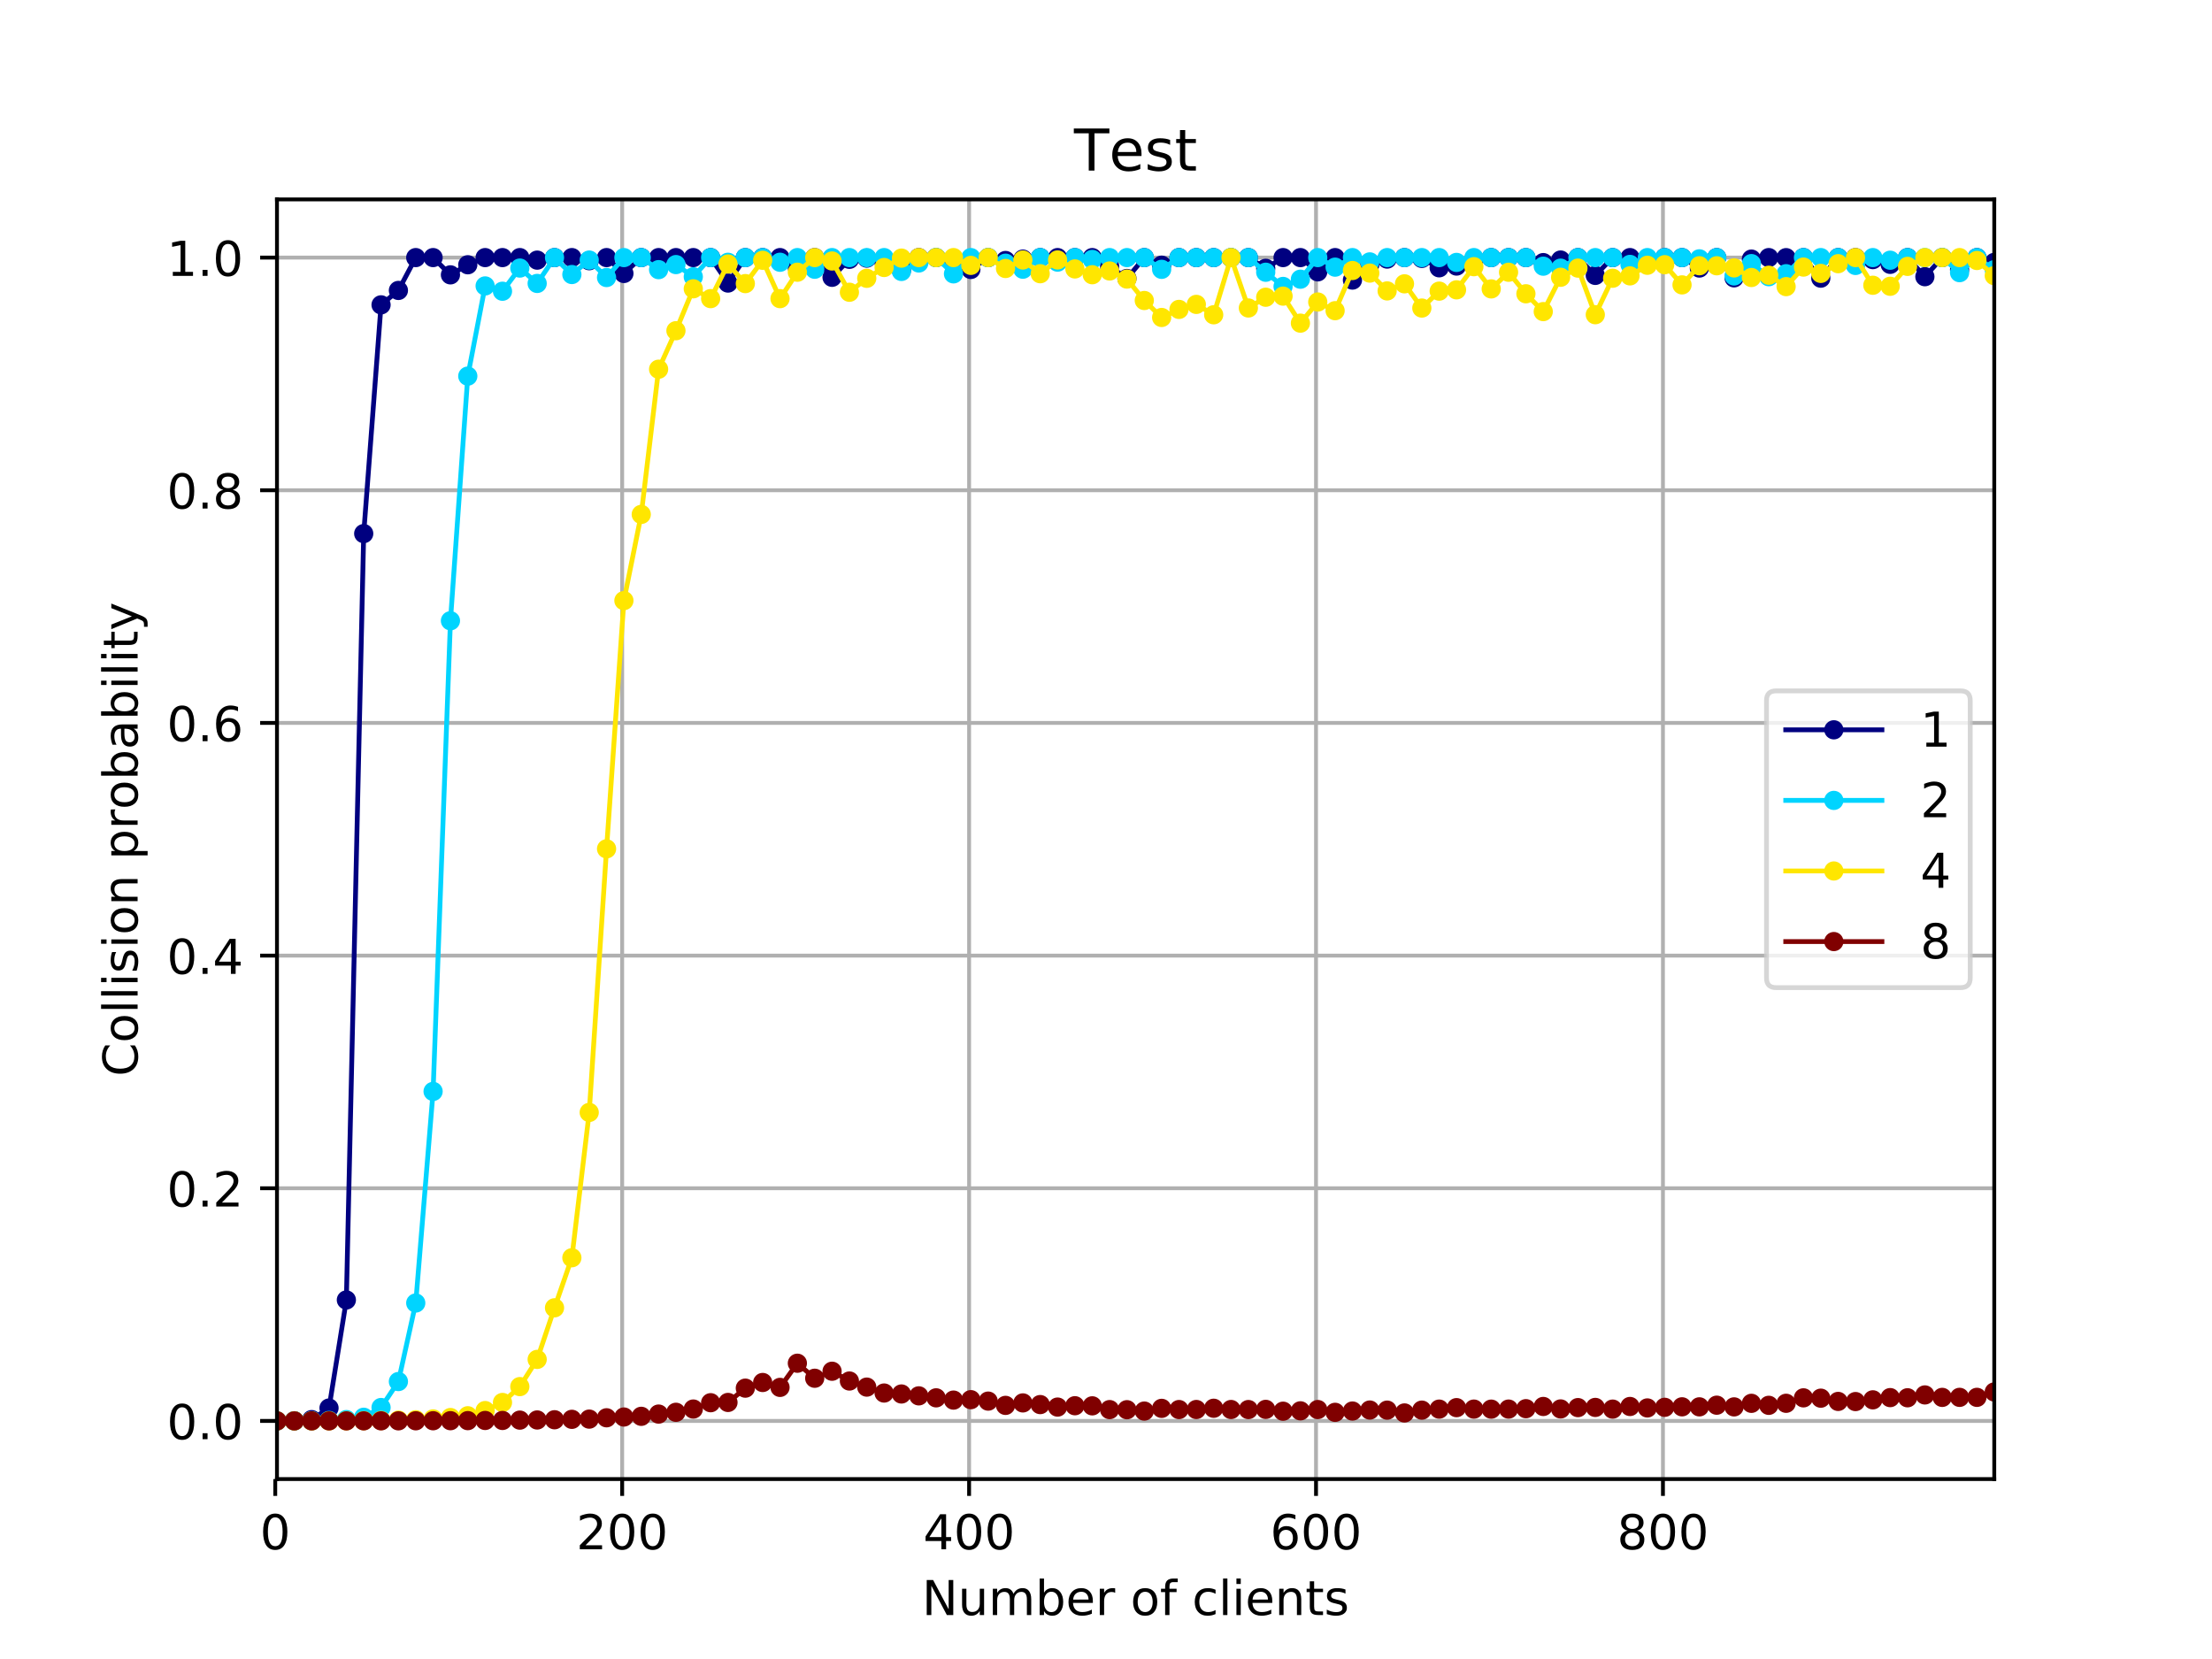 <?xml version="1.0" encoding="utf-8" standalone="no"?>
<!DOCTYPE svg PUBLIC "-//W3C//DTD SVG 1.1//EN"
  "http://www.w3.org/Graphics/SVG/1.1/DTD/svg11.dtd">
<!-- Created with matplotlib (http://matplotlib.org/) -->
<svg height="345pt" version="1.1" viewBox="0 0 460 345" width="460pt" xmlns="http://www.w3.org/2000/svg" xmlns:xlink="http://www.w3.org/1999/xlink">
 <defs>
  <style type="text/css">
*{stroke-linecap:butt;stroke-linejoin:round;}
  </style>
 </defs>
 <g id="figure_1">
  <g id="patch_1">
   <path d="M 0 345.6 
L 460.8 345.6 
L 460.8 0 
L 0 0 
z
" style="fill:#ffffff;"/>
  </g>
  <g id="axes_1">
   <g id="patch_2">
    <path d="M 57.6 307.584 
L 414.72 307.584 
L 414.72 41.472 
L 57.6 41.472 
z
" style="fill:#ffffff;"/>
   </g>
   <g id="matplotlib.axis_1">
    <g id="xtick_1">
     <g id="line2d_1">
      <path clip-path="url(#p6ac965a6d1)" d="M 57.239 307.584 
L 57.239 41.472 
" style="fill:none;stroke:#b0b0b0;stroke-linecap:square;stroke-width:0.8;"/>
     </g>
     <g id="line2d_2">
      <defs>
       <path d="M 0 0 
L 0 3.5 
" id="m255203cec3" style="stroke:#000000;stroke-width:0.8;"/>
      </defs>
      <g>
       <use style="stroke:#000000;stroke-width:0.8;" x="57.239" xlink:href="#m255203cec3" y="307.584"/>
      </g>
     </g>
     <g id="text_1">
      <!-- 0 -->
      <defs>
       <path d="M 31.781 66.406 
Q 24.172 66.406 20.328 58.906 
Q 16.5 51.422 16.5 36.375 
Q 16.5 21.391 20.328 13.891 
Q 24.172 6.391 31.781 6.391 
Q 39.453 6.391 43.281 13.891 
Q 47.125 21.391 47.125 36.375 
Q 47.125 51.422 43.281 58.906 
Q 39.453 66.406 31.781 66.406 
M 31.781 74.219 
Q 44.047 74.219 50.516 64.516 
Q 56.984 54.828 56.984 36.375 
Q 56.984 17.969 50.516 8.266 
Q 44.047 -1.422 31.781 -1.422 
Q 19.531 -1.422 13.062 8.266 
Q 6.594 17.969 6.594 36.375 
Q 6.594 54.828 13.062 64.516 
Q 19.531 74.219 31.781 74.219 
" id="DejaVuSans-30"/>
      </defs>
      <g transform="translate(54.058 322.182)scale(0.1 -0.1)">
       <use xlink:href="#DejaVuSans-30"/>
      </g>
     </g>
    </g>
    <g id="xtick_2">
     <g id="line2d_3">
      <path clip-path="url(#p6ac965a6d1)" d="M 129.385 307.584 
L 129.385 41.472 
" style="fill:none;stroke:#b0b0b0;stroke-linecap:square;stroke-width:0.8;"/>
     </g>
     <g id="line2d_4">
      <g>
       <use style="stroke:#000000;stroke-width:0.8;" x="129.385" xlink:href="#m255203cec3" y="307.584"/>
      </g>
     </g>
     <g id="text_2">
      <!-- 200 -->
      <defs>
       <path d="M 19.188 8.297 
L 53.609 8.297 
L 53.609 0 
L 7.328 0 
L 7.328 8.297 
Q 12.938 14.109 22.625 23.891 
Q 32.328 33.688 34.812 36.531 
Q 39.547 41.844 41.422 45.531 
Q 43.312 49.219 43.312 52.781 
Q 43.312 58.594 39.234 62.25 
Q 35.156 65.922 28.609 65.922 
Q 23.969 65.922 18.812 64.312 
Q 13.672 62.703 7.812 59.422 
L 7.812 69.391 
Q 13.766 71.781 18.938 73 
Q 24.125 74.219 28.422 74.219 
Q 39.75 74.219 46.484 68.547 
Q 53.219 62.891 53.219 53.422 
Q 53.219 48.922 51.531 44.891 
Q 49.859 40.875 45.406 35.406 
Q 44.188 33.984 37.641 27.219 
Q 31.109 20.453 19.188 8.297 
" id="DejaVuSans-32"/>
      </defs>
      <g transform="translate(119.841 322.182)scale(0.1 -0.1)">
       <use xlink:href="#DejaVuSans-32"/>
       <use x="63.623" xlink:href="#DejaVuSans-30"/>
       <use x="127.246" xlink:href="#DejaVuSans-30"/>
      </g>
     </g>
    </g>
    <g id="xtick_3">
     <g id="line2d_5">
      <path clip-path="url(#p6ac965a6d1)" d="M 201.53 307.584 
L 201.53 41.472 
" style="fill:none;stroke:#b0b0b0;stroke-linecap:square;stroke-width:0.8;"/>
     </g>
     <g id="line2d_6">
      <g>
       <use style="stroke:#000000;stroke-width:0.8;" x="201.53" xlink:href="#m255203cec3" y="307.584"/>
      </g>
     </g>
     <g id="text_3">
      <!-- 400 -->
      <defs>
       <path d="M 37.797 64.312 
L 12.891 25.391 
L 37.797 25.391 
z
M 35.203 72.906 
L 47.609 72.906 
L 47.609 25.391 
L 58.016 25.391 
L 58.016 17.188 
L 47.609 17.188 
L 47.609 0 
L 37.797 0 
L 37.797 17.188 
L 4.891 17.188 
L 4.891 26.703 
z
" id="DejaVuSans-34"/>
      </defs>
      <g transform="translate(191.986 322.182)scale(0.1 -0.1)">
       <use xlink:href="#DejaVuSans-34"/>
       <use x="63.623" xlink:href="#DejaVuSans-30"/>
       <use x="127.246" xlink:href="#DejaVuSans-30"/>
      </g>
     </g>
    </g>
    <g id="xtick_4">
     <g id="line2d_7">
      <path clip-path="url(#p6ac965a6d1)" d="M 273.676 307.584 
L 273.676 41.472 
" style="fill:none;stroke:#b0b0b0;stroke-linecap:square;stroke-width:0.8;"/>
     </g>
     <g id="line2d_8">
      <g>
       <use style="stroke:#000000;stroke-width:0.8;" x="273.676" xlink:href="#m255203cec3" y="307.584"/>
      </g>
     </g>
     <g id="text_4">
      <!-- 600 -->
      <defs>
       <path d="M 33.016 40.375 
Q 26.375 40.375 22.484 35.828 
Q 18.609 31.297 18.609 23.391 
Q 18.609 15.531 22.484 10.953 
Q 26.375 6.391 33.016 6.391 
Q 39.656 6.391 43.531 10.953 
Q 47.406 15.531 47.406 23.391 
Q 47.406 31.297 43.531 35.828 
Q 39.656 40.375 33.016 40.375 
M 52.594 71.297 
L 52.594 62.312 
Q 48.875 64.062 45.094 64.984 
Q 41.312 65.922 37.594 65.922 
Q 27.828 65.922 22.672 59.328 
Q 17.531 52.734 16.797 39.406 
Q 19.672 43.656 24.016 45.922 
Q 28.375 48.188 33.594 48.188 
Q 44.578 48.188 50.953 41.516 
Q 57.328 34.859 57.328 23.391 
Q 57.328 12.156 50.688 5.359 
Q 44.047 -1.422 33.016 -1.422 
Q 20.359 -1.422 13.672 8.266 
Q 6.984 17.969 6.984 36.375 
Q 6.984 53.656 15.188 63.938 
Q 23.391 74.219 37.203 74.219 
Q 40.922 74.219 44.703 73.484 
Q 48.484 72.75 52.594 71.297 
" id="DejaVuSans-36"/>
      </defs>
      <g transform="translate(264.132 322.182)scale(0.1 -0.1)">
       <use xlink:href="#DejaVuSans-36"/>
       <use x="63.623" xlink:href="#DejaVuSans-30"/>
       <use x="127.246" xlink:href="#DejaVuSans-30"/>
      </g>
     </g>
    </g>
    <g id="xtick_5">
     <g id="line2d_9">
      <path clip-path="url(#p6ac965a6d1)" d="M 345.821 307.584 
L 345.821 41.472 
" style="fill:none;stroke:#b0b0b0;stroke-linecap:square;stroke-width:0.8;"/>
     </g>
     <g id="line2d_10">
      <g>
       <use style="stroke:#000000;stroke-width:0.8;" x="345.821" xlink:href="#m255203cec3" y="307.584"/>
      </g>
     </g>
     <g id="text_5">
      <!-- 800 -->
      <defs>
       <path d="M 31.781 34.625 
Q 24.75 34.625 20.719 30.859 
Q 16.703 27.094 16.703 20.516 
Q 16.703 13.922 20.719 10.156 
Q 24.75 6.391 31.781 6.391 
Q 38.812 6.391 42.859 10.172 
Q 46.922 13.969 46.922 20.516 
Q 46.922 27.094 42.891 30.859 
Q 38.875 34.625 31.781 34.625 
M 21.922 38.812 
Q 15.578 40.375 12.031 44.719 
Q 8.5 49.078 8.5 55.328 
Q 8.5 64.062 14.719 69.141 
Q 20.953 74.219 31.781 74.219 
Q 42.672 74.219 48.875 69.141 
Q 55.078 64.062 55.078 55.328 
Q 55.078 49.078 51.531 44.719 
Q 48 40.375 41.703 38.812 
Q 48.828 37.156 52.797 32.312 
Q 56.781 27.484 56.781 20.516 
Q 56.781 9.906 50.312 4.234 
Q 43.844 -1.422 31.781 -1.422 
Q 19.734 -1.422 13.25 4.234 
Q 6.781 9.906 6.781 20.516 
Q 6.781 27.484 10.781 32.312 
Q 14.797 37.156 21.922 38.812 
M 18.312 54.391 
Q 18.312 48.734 21.844 45.562 
Q 25.391 42.391 31.781 42.391 
Q 38.141 42.391 41.719 45.562 
Q 45.312 48.734 45.312 54.391 
Q 45.312 60.062 41.719 63.234 
Q 38.141 66.406 31.781 66.406 
Q 25.391 66.406 21.844 63.234 
Q 18.312 60.062 18.312 54.391 
" id="DejaVuSans-38"/>
      </defs>
      <g transform="translate(336.277 322.182)scale(0.1 -0.1)">
       <use xlink:href="#DejaVuSans-38"/>
       <use x="63.623" xlink:href="#DejaVuSans-30"/>
       <use x="127.246" xlink:href="#DejaVuSans-30"/>
      </g>
     </g>
    </g>
    <g id="text_6">
     <!-- Number of clients -->
     <defs>
      <path d="M 9.812 72.906 
L 23.094 72.906 
L 55.422 11.922 
L 55.422 72.906 
L 64.984 72.906 
L 64.984 0 
L 51.703 0 
L 19.391 60.984 
L 19.391 0 
L 9.812 0 
z
" id="DejaVuSans-4e"/>
      <path d="M 8.5 21.578 
L 8.5 54.688 
L 17.484 54.688 
L 17.484 21.922 
Q 17.484 14.156 20.5 10.266 
Q 23.531 6.391 29.594 6.391 
Q 36.859 6.391 41.078 11.031 
Q 45.312 15.672 45.312 23.688 
L 45.312 54.688 
L 54.297 54.688 
L 54.297 0 
L 45.312 0 
L 45.312 8.406 
Q 42.047 3.422 37.719 1 
Q 33.406 -1.422 27.688 -1.422 
Q 18.266 -1.422 13.375 4.438 
Q 8.5 10.297 8.5 21.578 
M 31.109 56 
z
" id="DejaVuSans-75"/>
      <path d="M 52 44.188 
Q 55.375 50.25 60.062 53.125 
Q 64.75 56 71.094 56 
Q 79.641 56 84.281 50.016 
Q 88.922 44.047 88.922 33.016 
L 88.922 0 
L 79.891 0 
L 79.891 32.719 
Q 79.891 40.578 77.094 44.375 
Q 74.312 48.188 68.609 48.188 
Q 61.625 48.188 57.562 43.547 
Q 53.516 38.922 53.516 30.906 
L 53.516 0 
L 44.484 0 
L 44.484 32.719 
Q 44.484 40.625 41.703 44.406 
Q 38.922 48.188 33.109 48.188 
Q 26.219 48.188 22.156 43.531 
Q 18.109 38.875 18.109 30.906 
L 18.109 0 
L 9.078 0 
L 9.078 54.688 
L 18.109 54.688 
L 18.109 46.188 
Q 21.188 51.219 25.484 53.609 
Q 29.781 56 35.688 56 
Q 41.656 56 45.828 52.969 
Q 50 49.953 52 44.188 
" id="DejaVuSans-6d"/>
      <path d="M 48.688 27.297 
Q 48.688 37.203 44.609 42.844 
Q 40.531 48.484 33.406 48.484 
Q 26.266 48.484 22.188 42.844 
Q 18.109 37.203 18.109 27.297 
Q 18.109 17.391 22.188 11.75 
Q 26.266 6.109 33.406 6.109 
Q 40.531 6.109 44.609 11.75 
Q 48.688 17.391 48.688 27.297 
M 18.109 46.391 
Q 20.953 51.266 25.266 53.625 
Q 29.594 56 35.594 56 
Q 45.562 56 51.781 48.094 
Q 58.016 40.188 58.016 27.297 
Q 58.016 14.406 51.781 6.484 
Q 45.562 -1.422 35.594 -1.422 
Q 29.594 -1.422 25.266 0.953 
Q 20.953 3.328 18.109 8.203 
L 18.109 0 
L 9.078 0 
L 9.078 75.984 
L 18.109 75.984 
z
" id="DejaVuSans-62"/>
      <path d="M 56.203 29.594 
L 56.203 25.203 
L 14.891 25.203 
Q 15.484 15.922 20.484 11.062 
Q 25.484 6.203 34.422 6.203 
Q 39.594 6.203 44.453 7.469 
Q 49.312 8.734 54.109 11.281 
L 54.109 2.781 
Q 49.266 0.734 44.188 -0.344 
Q 39.109 -1.422 33.891 -1.422 
Q 20.797 -1.422 13.156 6.188 
Q 5.516 13.812 5.516 26.812 
Q 5.516 40.234 12.766 48.109 
Q 20.016 56 32.328 56 
Q 43.359 56 49.781 48.891 
Q 56.203 41.797 56.203 29.594 
M 47.219 32.234 
Q 47.125 39.594 43.094 43.984 
Q 39.062 48.391 32.422 48.391 
Q 24.906 48.391 20.391 44.141 
Q 15.875 39.891 15.188 32.172 
z
" id="DejaVuSans-65"/>
      <path d="M 41.109 46.297 
Q 39.594 47.172 37.812 47.578 
Q 36.031 48 33.891 48 
Q 26.266 48 22.188 43.047 
Q 18.109 38.094 18.109 28.812 
L 18.109 0 
L 9.078 0 
L 9.078 54.688 
L 18.109 54.688 
L 18.109 46.188 
Q 20.953 51.172 25.484 53.578 
Q 30.031 56 36.531 56 
Q 37.453 56 38.578 55.875 
Q 39.703 55.766 41.062 55.516 
z
" id="DejaVuSans-72"/>
      <path id="DejaVuSans-20"/>
      <path d="M 30.609 48.391 
Q 23.391 48.391 19.188 42.75 
Q 14.984 37.109 14.984 27.297 
Q 14.984 17.484 19.156 11.844 
Q 23.344 6.203 30.609 6.203 
Q 37.797 6.203 41.984 11.859 
Q 46.188 17.531 46.188 27.297 
Q 46.188 37.016 41.984 42.703 
Q 37.797 48.391 30.609 48.391 
M 30.609 56 
Q 42.328 56 49.016 48.375 
Q 55.719 40.766 55.719 27.297 
Q 55.719 13.875 49.016 6.219 
Q 42.328 -1.422 30.609 -1.422 
Q 18.844 -1.422 12.172 6.219 
Q 5.516 13.875 5.516 27.297 
Q 5.516 40.766 12.172 48.375 
Q 18.844 56 30.609 56 
" id="DejaVuSans-6f"/>
      <path d="M 37.109 75.984 
L 37.109 68.5 
L 28.516 68.5 
Q 23.688 68.5 21.797 66.547 
Q 19.922 64.594 19.922 59.516 
L 19.922 54.688 
L 34.719 54.688 
L 34.719 47.703 
L 19.922 47.703 
L 19.922 0 
L 10.891 0 
L 10.891 47.703 
L 2.297 47.703 
L 2.297 54.688 
L 10.891 54.688 
L 10.891 58.5 
Q 10.891 67.625 15.141 71.797 
Q 19.391 75.984 28.609 75.984 
z
" id="DejaVuSans-66"/>
      <path d="M 48.781 52.594 
L 48.781 44.188 
Q 44.969 46.297 41.141 47.344 
Q 37.312 48.391 33.406 48.391 
Q 24.656 48.391 19.812 42.844 
Q 14.984 37.312 14.984 27.297 
Q 14.984 17.281 19.812 11.734 
Q 24.656 6.203 33.406 6.203 
Q 37.312 6.203 41.141 7.25 
Q 44.969 8.297 48.781 10.406 
L 48.781 2.094 
Q 45.016 0.344 40.984 -0.531 
Q 36.969 -1.422 32.422 -1.422 
Q 20.062 -1.422 12.781 6.344 
Q 5.516 14.109 5.516 27.297 
Q 5.516 40.672 12.859 48.328 
Q 20.219 56 33.016 56 
Q 37.156 56 41.109 55.141 
Q 45.062 54.297 48.781 52.594 
" id="DejaVuSans-63"/>
      <path d="M 9.422 75.984 
L 18.406 75.984 
L 18.406 0 
L 9.422 0 
z
" id="DejaVuSans-6c"/>
      <path d="M 9.422 54.688 
L 18.406 54.688 
L 18.406 0 
L 9.422 0 
z
M 9.422 75.984 
L 18.406 75.984 
L 18.406 64.594 
L 9.422 64.594 
z
" id="DejaVuSans-69"/>
      <path d="M 54.891 33.016 
L 54.891 0 
L 45.906 0 
L 45.906 32.719 
Q 45.906 40.484 42.875 44.328 
Q 39.844 48.188 33.797 48.188 
Q 26.516 48.188 22.312 43.547 
Q 18.109 38.922 18.109 30.906 
L 18.109 0 
L 9.078 0 
L 9.078 54.688 
L 18.109 54.688 
L 18.109 46.188 
Q 21.344 51.125 25.703 53.562 
Q 30.078 56 35.797 56 
Q 45.219 56 50.047 50.172 
Q 54.891 44.344 54.891 33.016 
" id="DejaVuSans-6e"/>
      <path d="M 18.312 70.219 
L 18.312 54.688 
L 36.812 54.688 
L 36.812 47.703 
L 18.312 47.703 
L 18.312 18.016 
Q 18.312 11.328 20.141 9.422 
Q 21.969 7.516 27.594 7.516 
L 36.812 7.516 
L 36.812 0 
L 27.594 0 
Q 17.188 0 13.234 3.875 
Q 9.281 7.766 9.281 18.016 
L 9.281 47.703 
L 2.688 47.703 
L 2.688 54.688 
L 9.281 54.688 
L 9.281 70.219 
z
" id="DejaVuSans-74"/>
      <path d="M 44.281 53.078 
L 44.281 44.578 
Q 40.484 46.531 36.375 47.5 
Q 32.281 48.484 27.875 48.484 
Q 21.188 48.484 17.844 46.438 
Q 14.5 44.391 14.5 40.281 
Q 14.5 37.156 16.891 35.375 
Q 19.281 33.594 26.516 31.984 
L 29.594 31.297 
Q 39.156 29.25 43.188 25.516 
Q 47.219 21.781 47.219 15.094 
Q 47.219 7.469 41.188 3.016 
Q 35.156 -1.422 24.609 -1.422 
Q 20.219 -1.422 15.453 -0.562 
Q 10.688 0.297 5.422 2 
L 5.422 11.281 
Q 10.406 8.688 15.234 7.391 
Q 20.062 6.109 24.812 6.109 
Q 31.156 6.109 34.562 8.281 
Q 37.984 10.453 37.984 14.406 
Q 37.984 18.062 35.516 20.016 
Q 33.062 21.969 24.703 23.781 
L 21.578 24.516 
Q 13.234 26.266 9.516 29.906 
Q 5.812 33.547 5.812 39.891 
Q 5.812 47.609 11.281 51.797 
Q 16.75 56 26.812 56 
Q 31.781 56 36.172 55.266 
Q 40.578 54.547 44.281 53.078 
" id="DejaVuSans-73"/>
     </defs>
     <g transform="translate(191.739 335.861)scale(0.1 -0.1)">
      <use xlink:href="#DejaVuSans-4e"/>
      <use x="74.805" xlink:href="#DejaVuSans-75"/>
      <use x="138.184" xlink:href="#DejaVuSans-6d"/>
      <use x="235.596" xlink:href="#DejaVuSans-62"/>
      <use x="299.072" xlink:href="#DejaVuSans-65"/>
      <use x="360.596" xlink:href="#DejaVuSans-72"/>
      <use x="401.709" xlink:href="#DejaVuSans-20"/>
      <use x="433.496" xlink:href="#DejaVuSans-6f"/>
      <use x="494.678" xlink:href="#DejaVuSans-66"/>
      <use x="529.883" xlink:href="#DejaVuSans-20"/>
      <use x="561.67" xlink:href="#DejaVuSans-63"/>
      <use x="616.65" xlink:href="#DejaVuSans-6c"/>
      <use x="644.434" xlink:href="#DejaVuSans-69"/>
      <use x="672.217" xlink:href="#DejaVuSans-65"/>
      <use x="733.74" xlink:href="#DejaVuSans-6e"/>
      <use x="797.119" xlink:href="#DejaVuSans-74"/>
      <use x="836.328" xlink:href="#DejaVuSans-73"/>
     </g>
    </g>
   </g>
   <g id="matplotlib.axis_2">
    <g id="ytick_1">
     <g id="line2d_11">
      <path clip-path="url(#p6ac965a6d1)" d="M 57.6 295.491 
L 414.72 295.491 
" style="fill:none;stroke:#b0b0b0;stroke-linecap:square;stroke-width:0.8;"/>
     </g>
     <g id="line2d_12">
      <defs>
       <path d="M 0 0 
L -3.5 0 
" id="m036d89e0b9" style="stroke:#000000;stroke-width:0.8;"/>
      </defs>
      <g>
       <use style="stroke:#000000;stroke-width:0.8;" x="57.6" xlink:href="#m036d89e0b9" y="295.491"/>
      </g>
     </g>
     <g id="text_7">
      <!-- 0.0 -->
      <defs>
       <path d="M 10.688 12.406 
L 21 12.406 
L 21 0 
L 10.688 0 
z
" id="DejaVuSans-2e"/>
      </defs>
      <g transform="translate(34.697 299.29)scale(0.1 -0.1)">
       <use xlink:href="#DejaVuSans-30"/>
       <use x="63.623" xlink:href="#DejaVuSans-2e"/>
       <use x="95.41" xlink:href="#DejaVuSans-30"/>
      </g>
     </g>
    </g>
    <g id="ytick_2">
     <g id="line2d_13">
      <path clip-path="url(#p6ac965a6d1)" d="M 57.6 247.107 
L 414.72 247.107 
" style="fill:none;stroke:#b0b0b0;stroke-linecap:square;stroke-width:0.8;"/>
     </g>
     <g id="line2d_14">
      <g>
       <use style="stroke:#000000;stroke-width:0.8;" x="57.6" xlink:href="#m036d89e0b9" y="247.107"/>
      </g>
     </g>
     <g id="text_8">
      <!-- 0.2 -->
      <g transform="translate(34.697 250.906)scale(0.1 -0.1)">
       <use xlink:href="#DejaVuSans-30"/>
       <use x="63.623" xlink:href="#DejaVuSans-2e"/>
       <use x="95.41" xlink:href="#DejaVuSans-32"/>
      </g>
     </g>
    </g>
    <g id="ytick_3">
     <g id="line2d_15">
      <path clip-path="url(#p6ac965a6d1)" d="M 57.6 198.722 
L 414.72 198.722 
" style="fill:none;stroke:#b0b0b0;stroke-linecap:square;stroke-width:0.8;"/>
     </g>
     <g id="line2d_16">
      <g>
       <use style="stroke:#000000;stroke-width:0.8;" x="57.6" xlink:href="#m036d89e0b9" y="198.722"/>
      </g>
     </g>
     <g id="text_9">
      <!-- 0.4 -->
      <g transform="translate(34.697 202.521)scale(0.1 -0.1)">
       <use xlink:href="#DejaVuSans-30"/>
       <use x="63.623" xlink:href="#DejaVuSans-2e"/>
       <use x="95.41" xlink:href="#DejaVuSans-34"/>
      </g>
     </g>
    </g>
    <g id="ytick_4">
     <g id="line2d_17">
      <path clip-path="url(#p6ac965a6d1)" d="M 57.6 150.337 
L 414.72 150.337 
" style="fill:none;stroke:#b0b0b0;stroke-linecap:square;stroke-width:0.8;"/>
     </g>
     <g id="line2d_18">
      <g>
       <use style="stroke:#000000;stroke-width:0.8;" x="57.6" xlink:href="#m036d89e0b9" y="150.337"/>
      </g>
     </g>
     <g id="text_10">
      <!-- 0.6 -->
      <g transform="translate(34.697 154.136)scale(0.1 -0.1)">
       <use xlink:href="#DejaVuSans-30"/>
       <use x="63.623" xlink:href="#DejaVuSans-2e"/>
       <use x="95.41" xlink:href="#DejaVuSans-36"/>
      </g>
     </g>
    </g>
    <g id="ytick_5">
     <g id="line2d_19">
      <path clip-path="url(#p6ac965a6d1)" d="M 57.6 101.953 
L 414.72 101.953 
" style="fill:none;stroke:#b0b0b0;stroke-linecap:square;stroke-width:0.8;"/>
     </g>
     <g id="line2d_20">
      <g>
       <use style="stroke:#000000;stroke-width:0.8;" x="57.6" xlink:href="#m036d89e0b9" y="101.953"/>
      </g>
     </g>
     <g id="text_11">
      <!-- 0.8 -->
      <g transform="translate(34.697 105.752)scale(0.1 -0.1)">
       <use xlink:href="#DejaVuSans-30"/>
       <use x="63.623" xlink:href="#DejaVuSans-2e"/>
       <use x="95.41" xlink:href="#DejaVuSans-38"/>
      </g>
     </g>
    </g>
    <g id="ytick_6">
     <g id="line2d_21">
      <path clip-path="url(#p6ac965a6d1)" d="M 57.6 53.568 
L 414.72 53.568 
" style="fill:none;stroke:#b0b0b0;stroke-linecap:square;stroke-width:0.8;"/>
     </g>
     <g id="line2d_22">
      <g>
       <use style="stroke:#000000;stroke-width:0.8;" x="57.6" xlink:href="#m036d89e0b9" y="53.568"/>
      </g>
     </g>
     <g id="text_12">
      <!-- 1.0 -->
      <defs>
       <path d="M 12.406 8.297 
L 28.516 8.297 
L 28.516 63.922 
L 10.984 60.406 
L 10.984 69.391 
L 28.422 72.906 
L 38.281 72.906 
L 38.281 8.297 
L 54.391 8.297 
L 54.391 0 
L 12.406 0 
z
" id="DejaVuSans-31"/>
      </defs>
      <g transform="translate(34.697 57.367)scale(0.1 -0.1)">
       <use xlink:href="#DejaVuSans-31"/>
       <use x="63.623" xlink:href="#DejaVuSans-2e"/>
       <use x="95.41" xlink:href="#DejaVuSans-30"/>
      </g>
     </g>
    </g>
    <g id="text_13">
     <!-- Collision probability -->
     <defs>
      <path d="M 64.406 67.281 
L 64.406 56.891 
Q 59.422 61.531 53.781 63.812 
Q 48.141 66.109 41.797 66.109 
Q 29.297 66.109 22.656 58.469 
Q 16.016 50.828 16.016 36.375 
Q 16.016 21.969 22.656 14.328 
Q 29.297 6.688 41.797 6.688 
Q 48.141 6.688 53.781 8.984 
Q 59.422 11.281 64.406 15.922 
L 64.406 5.609 
Q 59.234 2.094 53.438 0.328 
Q 47.656 -1.422 41.219 -1.422 
Q 24.656 -1.422 15.125 8.703 
Q 5.609 18.844 5.609 36.375 
Q 5.609 53.953 15.125 64.078 
Q 24.656 74.219 41.219 74.219 
Q 47.75 74.219 53.531 72.484 
Q 59.328 70.75 64.406 67.281 
" id="DejaVuSans-43"/>
      <path d="M 18.109 8.203 
L 18.109 -20.797 
L 9.078 -20.797 
L 9.078 54.688 
L 18.109 54.688 
L 18.109 46.391 
Q 20.953 51.266 25.266 53.625 
Q 29.594 56 35.594 56 
Q 45.562 56 51.781 48.094 
Q 58.016 40.188 58.016 27.297 
Q 58.016 14.406 51.781 6.484 
Q 45.562 -1.422 35.594 -1.422 
Q 29.594 -1.422 25.266 0.953 
Q 20.953 3.328 18.109 8.203 
M 48.688 27.297 
Q 48.688 37.203 44.609 42.844 
Q 40.531 48.484 33.406 48.484 
Q 26.266 48.484 22.188 42.844 
Q 18.109 37.203 18.109 27.297 
Q 18.109 17.391 22.188 11.75 
Q 26.266 6.109 33.406 6.109 
Q 40.531 6.109 44.609 11.75 
Q 48.688 17.391 48.688 27.297 
" id="DejaVuSans-70"/>
      <path d="M 34.281 27.484 
Q 23.391 27.484 19.188 25 
Q 14.984 22.516 14.984 16.5 
Q 14.984 11.719 18.141 8.906 
Q 21.297 6.109 26.703 6.109 
Q 34.188 6.109 38.703 11.406 
Q 43.219 16.703 43.219 25.484 
L 43.219 27.484 
z
M 52.203 31.203 
L 52.203 0 
L 43.219 0 
L 43.219 8.297 
Q 40.141 3.328 35.547 0.953 
Q 30.953 -1.422 24.312 -1.422 
Q 15.922 -1.422 10.953 3.297 
Q 6 8.016 6 15.922 
Q 6 25.141 12.172 29.828 
Q 18.359 34.516 30.609 34.516 
L 43.219 34.516 
L 43.219 35.406 
Q 43.219 41.609 39.141 45 
Q 35.062 48.391 27.688 48.391 
Q 23 48.391 18.547 47.266 
Q 14.109 46.141 10.016 43.891 
L 10.016 52.203 
Q 14.938 54.109 19.578 55.047 
Q 24.219 56 28.609 56 
Q 40.484 56 46.344 49.844 
Q 52.203 43.703 52.203 31.203 
" id="DejaVuSans-61"/>
      <path d="M 32.172 -5.078 
Q 28.375 -14.844 24.75 -17.812 
Q 21.141 -20.797 15.094 -20.797 
L 7.906 -20.797 
L 7.906 -13.281 
L 13.188 -13.281 
Q 16.891 -13.281 18.938 -11.516 
Q 21 -9.766 23.484 -3.219 
L 25.094 0.875 
L 2.984 54.688 
L 12.5 54.688 
L 29.594 11.922 
L 46.688 54.688 
L 56.203 54.688 
z
" id="DejaVuSans-79"/>
     </defs>
     <g transform="translate(28.617 223.844)rotate(-90)scale(0.1 -0.1)">
      <use xlink:href="#DejaVuSans-43"/>
      <use x="69.824" xlink:href="#DejaVuSans-6f"/>
      <use x="131.006" xlink:href="#DejaVuSans-6c"/>
      <use x="158.789" xlink:href="#DejaVuSans-6c"/>
      <use x="186.572" xlink:href="#DejaVuSans-69"/>
      <use x="214.355" xlink:href="#DejaVuSans-73"/>
      <use x="266.455" xlink:href="#DejaVuSans-69"/>
      <use x="294.238" xlink:href="#DejaVuSans-6f"/>
      <use x="355.42" xlink:href="#DejaVuSans-6e"/>
      <use x="418.799" xlink:href="#DejaVuSans-20"/>
      <use x="450.586" xlink:href="#DejaVuSans-70"/>
      <use x="514.062" xlink:href="#DejaVuSans-72"/>
      <use x="555.145" xlink:href="#DejaVuSans-6f"/>
      <use x="616.326" xlink:href="#DejaVuSans-62"/>
      <use x="679.803" xlink:href="#DejaVuSans-61"/>
      <use x="741.082" xlink:href="#DejaVuSans-62"/>
      <use x="804.559" xlink:href="#DejaVuSans-69"/>
      <use x="832.342" xlink:href="#DejaVuSans-6c"/>
      <use x="860.125" xlink:href="#DejaVuSans-69"/>
      <use x="887.908" xlink:href="#DejaVuSans-74"/>
      <use x="927.117" xlink:href="#DejaVuSans-79"/>
     </g>
    </g>
   </g>
   <g id="line2d_23">
    <path clip-path="url(#p6ac965a6d1)" d="M 57.6 295.487 
L 61.207 295.458 
L 64.815 295.216 
L 68.422 292.809 
L 72.029 270.334 
L 75.636 110.966 
L 79.244 63.395 
L 82.851 60.398 
L 86.458 53.568 
L 90.065 53.568 
L 93.673 57.158 
L 97.28 55.059 
L 100.887 53.568 
L 104.495 53.568 
L 108.102 53.568 
L 111.709 54.096 
L 115.316 53.568 
L 118.924 53.568 
L 122.531 54.215 
L 126.138 53.568 
L 129.745 56.872 
L 133.353 53.568 
L 136.96 53.568 
L 140.567 53.568 
L 144.175 53.568 
L 147.782 53.568 
L 151.389 58.861 
L 154.996 53.568 
L 158.604 53.568 
L 162.211 53.568 
L 165.818 55.704 
L 169.425 53.568 
L 173.033 57.666 
L 176.64 53.925 
L 180.247 53.678 
L 183.855 54.606 
L 187.462 56.218 
L 191.069 53.568 
L 194.676 53.568 
L 198.284 54.182 
L 201.891 56.036 
L 205.498 53.568 
L 209.105 54.172 
L 212.713 53.886 
L 216.32 53.568 
L 219.927 53.568 
L 223.535 53.568 
L 227.142 53.568 
L 230.749 55.375 
L 234.356 57.911 
L 237.964 53.568 
L 241.571 55.141 
L 245.178 53.568 
L 248.785 53.568 
L 252.393 53.568 
L 256 53.568 
L 259.607 53.568 
L 263.215 55.799 
L 266.822 53.568 
L 270.429 53.568 
L 274.036 56.533 
L 277.644 53.568 
L 281.251 58.242 
L 284.858 55.029 
L 288.465 53.873 
L 292.073 53.568 
L 295.68 53.736 
L 299.287 55.69 
L 302.895 55.328 
L 306.502 53.949 
L 310.109 53.568 
L 313.716 53.568 
L 317.324 53.568 
L 320.931 54.609 
L 324.538 54.075 
L 328.145 53.568 
L 331.753 57.27 
L 335.36 53.568 
L 338.967 53.568 
L 342.575 54.024 
L 346.182 53.568 
L 349.789 53.568 
L 353.396 55.74 
L 357.004 53.568 
L 360.611 57.779 
L 364.218 53.881 
L 367.825 53.568 
L 371.433 53.58 
L 375.04 53.568 
L 378.647 57.845 
L 382.255 53.568 
L 385.862 53.568 
L 389.469 53.985 
L 393.076 54.971 
L 396.684 53.568 
L 400.291 57.542 
L 403.898 53.568 
L 407.505 56.087 
L 411.113 53.568 
L 414.72 54.566 
" style="fill:none;stroke:#000080;stroke-linecap:square;"/>
    <defs>
     <path d="M 0 1.5 
C 0.398 1.5 0.779 1.342 1.061 1.061 
C 1.342 0.779 1.5 0.398 1.5 0 
C 1.5 -0.398 1.342 -0.779 1.061 -1.061 
C 0.779 -1.342 0.398 -1.5 0 -1.5 
C -0.398 -1.5 -0.779 -1.342 -1.061 -1.061 
C -1.342 -0.779 -1.5 -0.398 -1.5 0 
C -1.5 0.398 -1.342 0.779 -1.061 1.061 
C -0.779 1.342 -0.398 1.5 0 1.5 
z
" id="mc38eaa061d" style="stroke:#000080;"/>
    </defs>
    <g clip-path="url(#p6ac965a6d1)">
     <use style="fill:#000080;stroke:#000080;" x="57.6" xlink:href="#mc38eaa061d" y="295.487"/>
     <use style="fill:#000080;stroke:#000080;" x="61.207" xlink:href="#mc38eaa061d" y="295.458"/>
     <use style="fill:#000080;stroke:#000080;" x="64.815" xlink:href="#mc38eaa061d" y="295.216"/>
     <use style="fill:#000080;stroke:#000080;" x="68.422" xlink:href="#mc38eaa061d" y="292.809"/>
     <use style="fill:#000080;stroke:#000080;" x="72.029" xlink:href="#mc38eaa061d" y="270.334"/>
     <use style="fill:#000080;stroke:#000080;" x="75.636" xlink:href="#mc38eaa061d" y="110.966"/>
     <use style="fill:#000080;stroke:#000080;" x="79.244" xlink:href="#mc38eaa061d" y="63.395"/>
     <use style="fill:#000080;stroke:#000080;" x="82.851" xlink:href="#mc38eaa061d" y="60.398"/>
     <use style="fill:#000080;stroke:#000080;" x="86.458" xlink:href="#mc38eaa061d" y="53.568"/>
     <use style="fill:#000080;stroke:#000080;" x="90.065" xlink:href="#mc38eaa061d" y="53.568"/>
     <use style="fill:#000080;stroke:#000080;" x="93.673" xlink:href="#mc38eaa061d" y="57.158"/>
     <use style="fill:#000080;stroke:#000080;" x="97.28" xlink:href="#mc38eaa061d" y="55.059"/>
     <use style="fill:#000080;stroke:#000080;" x="100.887" xlink:href="#mc38eaa061d" y="53.568"/>
     <use style="fill:#000080;stroke:#000080;" x="104.495" xlink:href="#mc38eaa061d" y="53.568"/>
     <use style="fill:#000080;stroke:#000080;" x="108.102" xlink:href="#mc38eaa061d" y="53.568"/>
     <use style="fill:#000080;stroke:#000080;" x="111.709" xlink:href="#mc38eaa061d" y="54.096"/>
     <use style="fill:#000080;stroke:#000080;" x="115.316" xlink:href="#mc38eaa061d" y="53.568"/>
     <use style="fill:#000080;stroke:#000080;" x="118.924" xlink:href="#mc38eaa061d" y="53.568"/>
     <use style="fill:#000080;stroke:#000080;" x="122.531" xlink:href="#mc38eaa061d" y="54.215"/>
     <use style="fill:#000080;stroke:#000080;" x="126.138" xlink:href="#mc38eaa061d" y="53.568"/>
     <use style="fill:#000080;stroke:#000080;" x="129.745" xlink:href="#mc38eaa061d" y="56.872"/>
     <use style="fill:#000080;stroke:#000080;" x="133.353" xlink:href="#mc38eaa061d" y="53.568"/>
     <use style="fill:#000080;stroke:#000080;" x="136.96" xlink:href="#mc38eaa061d" y="53.568"/>
     <use style="fill:#000080;stroke:#000080;" x="140.567" xlink:href="#mc38eaa061d" y="53.568"/>
     <use style="fill:#000080;stroke:#000080;" x="144.175" xlink:href="#mc38eaa061d" y="53.568"/>
     <use style="fill:#000080;stroke:#000080;" x="147.782" xlink:href="#mc38eaa061d" y="53.568"/>
     <use style="fill:#000080;stroke:#000080;" x="151.389" xlink:href="#mc38eaa061d" y="58.861"/>
     <use style="fill:#000080;stroke:#000080;" x="154.996" xlink:href="#mc38eaa061d" y="53.568"/>
     <use style="fill:#000080;stroke:#000080;" x="158.604" xlink:href="#mc38eaa061d" y="53.568"/>
     <use style="fill:#000080;stroke:#000080;" x="162.211" xlink:href="#mc38eaa061d" y="53.568"/>
     <use style="fill:#000080;stroke:#000080;" x="165.818" xlink:href="#mc38eaa061d" y="55.704"/>
     <use style="fill:#000080;stroke:#000080;" x="169.425" xlink:href="#mc38eaa061d" y="53.568"/>
     <use style="fill:#000080;stroke:#000080;" x="173.033" xlink:href="#mc38eaa061d" y="57.666"/>
     <use style="fill:#000080;stroke:#000080;" x="176.64" xlink:href="#mc38eaa061d" y="53.925"/>
     <use style="fill:#000080;stroke:#000080;" x="180.247" xlink:href="#mc38eaa061d" y="53.678"/>
     <use style="fill:#000080;stroke:#000080;" x="183.855" xlink:href="#mc38eaa061d" y="54.606"/>
     <use style="fill:#000080;stroke:#000080;" x="187.462" xlink:href="#mc38eaa061d" y="56.218"/>
     <use style="fill:#000080;stroke:#000080;" x="191.069" xlink:href="#mc38eaa061d" y="53.568"/>
     <use style="fill:#000080;stroke:#000080;" x="194.676" xlink:href="#mc38eaa061d" y="53.568"/>
     <use style="fill:#000080;stroke:#000080;" x="198.284" xlink:href="#mc38eaa061d" y="54.182"/>
     <use style="fill:#000080;stroke:#000080;" x="201.891" xlink:href="#mc38eaa061d" y="56.036"/>
     <use style="fill:#000080;stroke:#000080;" x="205.498" xlink:href="#mc38eaa061d" y="53.568"/>
     <use style="fill:#000080;stroke:#000080;" x="209.105" xlink:href="#mc38eaa061d" y="54.172"/>
     <use style="fill:#000080;stroke:#000080;" x="212.713" xlink:href="#mc38eaa061d" y="53.886"/>
     <use style="fill:#000080;stroke:#000080;" x="216.32" xlink:href="#mc38eaa061d" y="53.568"/>
     <use style="fill:#000080;stroke:#000080;" x="219.927" xlink:href="#mc38eaa061d" y="53.568"/>
     <use style="fill:#000080;stroke:#000080;" x="223.535" xlink:href="#mc38eaa061d" y="53.568"/>
     <use style="fill:#000080;stroke:#000080;" x="227.142" xlink:href="#mc38eaa061d" y="53.568"/>
     <use style="fill:#000080;stroke:#000080;" x="230.749" xlink:href="#mc38eaa061d" y="55.375"/>
     <use style="fill:#000080;stroke:#000080;" x="234.356" xlink:href="#mc38eaa061d" y="57.911"/>
     <use style="fill:#000080;stroke:#000080;" x="237.964" xlink:href="#mc38eaa061d" y="53.568"/>
     <use style="fill:#000080;stroke:#000080;" x="241.571" xlink:href="#mc38eaa061d" y="55.141"/>
     <use style="fill:#000080;stroke:#000080;" x="245.178" xlink:href="#mc38eaa061d" y="53.568"/>
     <use style="fill:#000080;stroke:#000080;" x="248.785" xlink:href="#mc38eaa061d" y="53.568"/>
     <use style="fill:#000080;stroke:#000080;" x="252.393" xlink:href="#mc38eaa061d" y="53.568"/>
     <use style="fill:#000080;stroke:#000080;" x="256" xlink:href="#mc38eaa061d" y="53.568"/>
     <use style="fill:#000080;stroke:#000080;" x="259.607" xlink:href="#mc38eaa061d" y="53.568"/>
     <use style="fill:#000080;stroke:#000080;" x="263.215" xlink:href="#mc38eaa061d" y="55.799"/>
     <use style="fill:#000080;stroke:#000080;" x="266.822" xlink:href="#mc38eaa061d" y="53.568"/>
     <use style="fill:#000080;stroke:#000080;" x="270.429" xlink:href="#mc38eaa061d" y="53.568"/>
     <use style="fill:#000080;stroke:#000080;" x="274.036" xlink:href="#mc38eaa061d" y="56.533"/>
     <use style="fill:#000080;stroke:#000080;" x="277.644" xlink:href="#mc38eaa061d" y="53.568"/>
     <use style="fill:#000080;stroke:#000080;" x="281.251" xlink:href="#mc38eaa061d" y="58.242"/>
     <use style="fill:#000080;stroke:#000080;" x="284.858" xlink:href="#mc38eaa061d" y="55.029"/>
     <use style="fill:#000080;stroke:#000080;" x="288.465" xlink:href="#mc38eaa061d" y="53.873"/>
     <use style="fill:#000080;stroke:#000080;" x="292.073" xlink:href="#mc38eaa061d" y="53.568"/>
     <use style="fill:#000080;stroke:#000080;" x="295.68" xlink:href="#mc38eaa061d" y="53.736"/>
     <use style="fill:#000080;stroke:#000080;" x="299.287" xlink:href="#mc38eaa061d" y="55.69"/>
     <use style="fill:#000080;stroke:#000080;" x="302.895" xlink:href="#mc38eaa061d" y="55.328"/>
     <use style="fill:#000080;stroke:#000080;" x="306.502" xlink:href="#mc38eaa061d" y="53.949"/>
     <use style="fill:#000080;stroke:#000080;" x="310.109" xlink:href="#mc38eaa061d" y="53.568"/>
     <use style="fill:#000080;stroke:#000080;" x="313.716" xlink:href="#mc38eaa061d" y="53.568"/>
     <use style="fill:#000080;stroke:#000080;" x="317.324" xlink:href="#mc38eaa061d" y="53.568"/>
     <use style="fill:#000080;stroke:#000080;" x="320.931" xlink:href="#mc38eaa061d" y="54.609"/>
     <use style="fill:#000080;stroke:#000080;" x="324.538" xlink:href="#mc38eaa061d" y="54.075"/>
     <use style="fill:#000080;stroke:#000080;" x="328.145" xlink:href="#mc38eaa061d" y="53.568"/>
     <use style="fill:#000080;stroke:#000080;" x="331.753" xlink:href="#mc38eaa061d" y="57.27"/>
     <use style="fill:#000080;stroke:#000080;" x="335.36" xlink:href="#mc38eaa061d" y="53.568"/>
     <use style="fill:#000080;stroke:#000080;" x="338.967" xlink:href="#mc38eaa061d" y="53.568"/>
     <use style="fill:#000080;stroke:#000080;" x="342.575" xlink:href="#mc38eaa061d" y="54.024"/>
     <use style="fill:#000080;stroke:#000080;" x="346.182" xlink:href="#mc38eaa061d" y="53.568"/>
     <use style="fill:#000080;stroke:#000080;" x="349.789" xlink:href="#mc38eaa061d" y="53.568"/>
     <use style="fill:#000080;stroke:#000080;" x="353.396" xlink:href="#mc38eaa061d" y="55.74"/>
     <use style="fill:#000080;stroke:#000080;" x="357.004" xlink:href="#mc38eaa061d" y="53.568"/>
     <use style="fill:#000080;stroke:#000080;" x="360.611" xlink:href="#mc38eaa061d" y="57.779"/>
     <use style="fill:#000080;stroke:#000080;" x="364.218" xlink:href="#mc38eaa061d" y="53.881"/>
     <use style="fill:#000080;stroke:#000080;" x="367.825" xlink:href="#mc38eaa061d" y="53.568"/>
     <use style="fill:#000080;stroke:#000080;" x="371.433" xlink:href="#mc38eaa061d" y="53.58"/>
     <use style="fill:#000080;stroke:#000080;" x="375.04" xlink:href="#mc38eaa061d" y="53.568"/>
     <use style="fill:#000080;stroke:#000080;" x="378.647" xlink:href="#mc38eaa061d" y="57.845"/>
     <use style="fill:#000080;stroke:#000080;" x="382.255" xlink:href="#mc38eaa061d" y="53.568"/>
     <use style="fill:#000080;stroke:#000080;" x="385.862" xlink:href="#mc38eaa061d" y="53.568"/>
     <use style="fill:#000080;stroke:#000080;" x="389.469" xlink:href="#mc38eaa061d" y="53.985"/>
     <use style="fill:#000080;stroke:#000080;" x="393.076" xlink:href="#mc38eaa061d" y="54.971"/>
     <use style="fill:#000080;stroke:#000080;" x="396.684" xlink:href="#mc38eaa061d" y="53.568"/>
     <use style="fill:#000080;stroke:#000080;" x="400.291" xlink:href="#mc38eaa061d" y="57.542"/>
     <use style="fill:#000080;stroke:#000080;" x="403.898" xlink:href="#mc38eaa061d" y="53.568"/>
     <use style="fill:#000080;stroke:#000080;" x="407.505" xlink:href="#mc38eaa061d" y="56.087"/>
     <use style="fill:#000080;stroke:#000080;" x="411.113" xlink:href="#mc38eaa061d" y="53.568"/>
     <use style="fill:#000080;stroke:#000080;" x="414.72" xlink:href="#mc38eaa061d" y="54.566"/>
    </g>
   </g>
   <g id="line2d_24">
    <path clip-path="url(#p6ac965a6d1)" d="M 57.6 295.488 
L 61.207 295.482 
L 64.815 295.456 
L 68.422 295.394 
L 72.029 295.213 
L 75.636 294.73 
L 79.244 292.702 
L 82.851 287.302 
L 86.458 270.97 
L 90.065 226.97 
L 93.673 129.093 
L 97.28 78.216 
L 100.887 59.462 
L 104.495 60.565 
L 108.102 55.744 
L 111.709 58.942 
L 115.316 53.568 
L 118.924 57.089 
L 122.531 54.084 
L 126.138 57.712 
L 129.745 53.568 
L 133.353 53.568 
L 136.96 56.074 
L 140.567 55.021 
L 144.175 57.557 
L 147.782 53.568 
L 151.389 54.546 
L 154.996 53.568 
L 158.604 53.568 
L 162.211 54.537 
L 165.818 53.568 
L 169.425 55.991 
L 173.033 53.568 
L 176.64 53.568 
L 180.247 53.568 
L 183.855 53.568 
L 187.462 56.448 
L 191.069 54.688 
L 194.676 53.568 
L 198.284 56.951 
L 201.891 53.568 
L 205.498 53.568 
L 209.105 54.734 
L 212.713 55.984 
L 216.32 53.568 
L 219.927 54.509 
L 223.535 53.568 
L 227.142 53.949 
L 230.749 53.568 
L 234.356 53.568 
L 237.964 53.568 
L 241.571 56.009 
L 245.178 53.568 
L 248.785 53.568 
L 252.393 53.568 
L 256 53.568 
L 259.607 53.568 
L 263.215 56.614 
L 266.822 59.566 
L 270.429 58.061 
L 274.036 53.568 
L 277.644 55.555 
L 281.251 53.568 
L 284.858 54.463 
L 288.465 53.568 
L 292.073 53.568 
L 295.68 53.568 
L 299.287 53.568 
L 302.895 54.569 
L 306.502 53.568 
L 310.109 53.568 
L 313.716 53.568 
L 317.324 53.568 
L 320.931 55.354 
L 324.538 55.767 
L 328.145 53.568 
L 331.753 53.568 
L 335.36 53.568 
L 338.967 54.986 
L 342.575 53.568 
L 346.182 53.568 
L 349.789 53.568 
L 353.396 53.827 
L 357.004 53.568 
L 360.611 57.384 
L 364.218 54.82 
L 367.825 57.539 
L 371.433 56.921 
L 375.04 53.568 
L 378.647 53.568 
L 382.255 53.568 
L 385.862 55.202 
L 389.469 53.568 
L 393.076 54.115 
L 396.684 53.568 
L 400.291 53.568 
L 403.898 53.568 
L 407.505 56.701 
L 411.113 53.568 
L 414.72 56.084 
" style="fill:none;stroke:#00d4ff;stroke-linecap:square;"/>
    <defs>
     <path d="M 0 1.5 
C 0.398 1.5 0.779 1.342 1.061 1.061 
C 1.342 0.779 1.5 0.398 1.5 0 
C 1.5 -0.398 1.342 -0.779 1.061 -1.061 
C 0.779 -1.342 0.398 -1.5 0 -1.5 
C -0.398 -1.5 -0.779 -1.342 -1.061 -1.061 
C -1.342 -0.779 -1.5 -0.398 -1.5 0 
C -1.5 0.398 -1.342 0.779 -1.061 1.061 
C -0.779 1.342 -0.398 1.5 0 1.5 
z
" id="mb00e93c2e2" style="stroke:#00d4ff;"/>
    </defs>
    <g clip-path="url(#p6ac965a6d1)">
     <use style="fill:#00d4ff;stroke:#00d4ff;" x="57.6" xlink:href="#mb00e93c2e2" y="295.488"/>
     <use style="fill:#00d4ff;stroke:#00d4ff;" x="61.207" xlink:href="#mb00e93c2e2" y="295.482"/>
     <use style="fill:#00d4ff;stroke:#00d4ff;" x="64.815" xlink:href="#mb00e93c2e2" y="295.456"/>
     <use style="fill:#00d4ff;stroke:#00d4ff;" x="68.422" xlink:href="#mb00e93c2e2" y="295.394"/>
     <use style="fill:#00d4ff;stroke:#00d4ff;" x="72.029" xlink:href="#mb00e93c2e2" y="295.213"/>
     <use style="fill:#00d4ff;stroke:#00d4ff;" x="75.636" xlink:href="#mb00e93c2e2" y="294.73"/>
     <use style="fill:#00d4ff;stroke:#00d4ff;" x="79.244" xlink:href="#mb00e93c2e2" y="292.702"/>
     <use style="fill:#00d4ff;stroke:#00d4ff;" x="82.851" xlink:href="#mb00e93c2e2" y="287.302"/>
     <use style="fill:#00d4ff;stroke:#00d4ff;" x="86.458" xlink:href="#mb00e93c2e2" y="270.97"/>
     <use style="fill:#00d4ff;stroke:#00d4ff;" x="90.065" xlink:href="#mb00e93c2e2" y="226.97"/>
     <use style="fill:#00d4ff;stroke:#00d4ff;" x="93.673" xlink:href="#mb00e93c2e2" y="129.093"/>
     <use style="fill:#00d4ff;stroke:#00d4ff;" x="97.28" xlink:href="#mb00e93c2e2" y="78.216"/>
     <use style="fill:#00d4ff;stroke:#00d4ff;" x="100.887" xlink:href="#mb00e93c2e2" y="59.462"/>
     <use style="fill:#00d4ff;stroke:#00d4ff;" x="104.495" xlink:href="#mb00e93c2e2" y="60.565"/>
     <use style="fill:#00d4ff;stroke:#00d4ff;" x="108.102" xlink:href="#mb00e93c2e2" y="55.744"/>
     <use style="fill:#00d4ff;stroke:#00d4ff;" x="111.709" xlink:href="#mb00e93c2e2" y="58.942"/>
     <use style="fill:#00d4ff;stroke:#00d4ff;" x="115.316" xlink:href="#mb00e93c2e2" y="53.568"/>
     <use style="fill:#00d4ff;stroke:#00d4ff;" x="118.924" xlink:href="#mb00e93c2e2" y="57.089"/>
     <use style="fill:#00d4ff;stroke:#00d4ff;" x="122.531" xlink:href="#mb00e93c2e2" y="54.084"/>
     <use style="fill:#00d4ff;stroke:#00d4ff;" x="126.138" xlink:href="#mb00e93c2e2" y="57.712"/>
     <use style="fill:#00d4ff;stroke:#00d4ff;" x="129.745" xlink:href="#mb00e93c2e2" y="53.568"/>
     <use style="fill:#00d4ff;stroke:#00d4ff;" x="133.353" xlink:href="#mb00e93c2e2" y="53.568"/>
     <use style="fill:#00d4ff;stroke:#00d4ff;" x="136.96" xlink:href="#mb00e93c2e2" y="56.074"/>
     <use style="fill:#00d4ff;stroke:#00d4ff;" x="140.567" xlink:href="#mb00e93c2e2" y="55.021"/>
     <use style="fill:#00d4ff;stroke:#00d4ff;" x="144.175" xlink:href="#mb00e93c2e2" y="57.557"/>
     <use style="fill:#00d4ff;stroke:#00d4ff;" x="147.782" xlink:href="#mb00e93c2e2" y="53.568"/>
     <use style="fill:#00d4ff;stroke:#00d4ff;" x="151.389" xlink:href="#mb00e93c2e2" y="54.546"/>
     <use style="fill:#00d4ff;stroke:#00d4ff;" x="154.996" xlink:href="#mb00e93c2e2" y="53.568"/>
     <use style="fill:#00d4ff;stroke:#00d4ff;" x="158.604" xlink:href="#mb00e93c2e2" y="53.568"/>
     <use style="fill:#00d4ff;stroke:#00d4ff;" x="162.211" xlink:href="#mb00e93c2e2" y="54.537"/>
     <use style="fill:#00d4ff;stroke:#00d4ff;" x="165.818" xlink:href="#mb00e93c2e2" y="53.568"/>
     <use style="fill:#00d4ff;stroke:#00d4ff;" x="169.425" xlink:href="#mb00e93c2e2" y="55.991"/>
     <use style="fill:#00d4ff;stroke:#00d4ff;" x="173.033" xlink:href="#mb00e93c2e2" y="53.568"/>
     <use style="fill:#00d4ff;stroke:#00d4ff;" x="176.64" xlink:href="#mb00e93c2e2" y="53.568"/>
     <use style="fill:#00d4ff;stroke:#00d4ff;" x="180.247" xlink:href="#mb00e93c2e2" y="53.568"/>
     <use style="fill:#00d4ff;stroke:#00d4ff;" x="183.855" xlink:href="#mb00e93c2e2" y="53.568"/>
     <use style="fill:#00d4ff;stroke:#00d4ff;" x="187.462" xlink:href="#mb00e93c2e2" y="56.448"/>
     <use style="fill:#00d4ff;stroke:#00d4ff;" x="191.069" xlink:href="#mb00e93c2e2" y="54.688"/>
     <use style="fill:#00d4ff;stroke:#00d4ff;" x="194.676" xlink:href="#mb00e93c2e2" y="53.568"/>
     <use style="fill:#00d4ff;stroke:#00d4ff;" x="198.284" xlink:href="#mb00e93c2e2" y="56.951"/>
     <use style="fill:#00d4ff;stroke:#00d4ff;" x="201.891" xlink:href="#mb00e93c2e2" y="53.568"/>
     <use style="fill:#00d4ff;stroke:#00d4ff;" x="205.498" xlink:href="#mb00e93c2e2" y="53.568"/>
     <use style="fill:#00d4ff;stroke:#00d4ff;" x="209.105" xlink:href="#mb00e93c2e2" y="54.734"/>
     <use style="fill:#00d4ff;stroke:#00d4ff;" x="212.713" xlink:href="#mb00e93c2e2" y="55.984"/>
     <use style="fill:#00d4ff;stroke:#00d4ff;" x="216.32" xlink:href="#mb00e93c2e2" y="53.568"/>
     <use style="fill:#00d4ff;stroke:#00d4ff;" x="219.927" xlink:href="#mb00e93c2e2" y="54.509"/>
     <use style="fill:#00d4ff;stroke:#00d4ff;" x="223.535" xlink:href="#mb00e93c2e2" y="53.568"/>
     <use style="fill:#00d4ff;stroke:#00d4ff;" x="227.142" xlink:href="#mb00e93c2e2" y="53.949"/>
     <use style="fill:#00d4ff;stroke:#00d4ff;" x="230.749" xlink:href="#mb00e93c2e2" y="53.568"/>
     <use style="fill:#00d4ff;stroke:#00d4ff;" x="234.356" xlink:href="#mb00e93c2e2" y="53.568"/>
     <use style="fill:#00d4ff;stroke:#00d4ff;" x="237.964" xlink:href="#mb00e93c2e2" y="53.568"/>
     <use style="fill:#00d4ff;stroke:#00d4ff;" x="241.571" xlink:href="#mb00e93c2e2" y="56.009"/>
     <use style="fill:#00d4ff;stroke:#00d4ff;" x="245.178" xlink:href="#mb00e93c2e2" y="53.568"/>
     <use style="fill:#00d4ff;stroke:#00d4ff;" x="248.785" xlink:href="#mb00e93c2e2" y="53.568"/>
     <use style="fill:#00d4ff;stroke:#00d4ff;" x="252.393" xlink:href="#mb00e93c2e2" y="53.568"/>
     <use style="fill:#00d4ff;stroke:#00d4ff;" x="256" xlink:href="#mb00e93c2e2" y="53.568"/>
     <use style="fill:#00d4ff;stroke:#00d4ff;" x="259.607" xlink:href="#mb00e93c2e2" y="53.568"/>
     <use style="fill:#00d4ff;stroke:#00d4ff;" x="263.215" xlink:href="#mb00e93c2e2" y="56.614"/>
     <use style="fill:#00d4ff;stroke:#00d4ff;" x="266.822" xlink:href="#mb00e93c2e2" y="59.566"/>
     <use style="fill:#00d4ff;stroke:#00d4ff;" x="270.429" xlink:href="#mb00e93c2e2" y="58.061"/>
     <use style="fill:#00d4ff;stroke:#00d4ff;" x="274.036" xlink:href="#mb00e93c2e2" y="53.568"/>
     <use style="fill:#00d4ff;stroke:#00d4ff;" x="277.644" xlink:href="#mb00e93c2e2" y="55.555"/>
     <use style="fill:#00d4ff;stroke:#00d4ff;" x="281.251" xlink:href="#mb00e93c2e2" y="53.568"/>
     <use style="fill:#00d4ff;stroke:#00d4ff;" x="284.858" xlink:href="#mb00e93c2e2" y="54.463"/>
     <use style="fill:#00d4ff;stroke:#00d4ff;" x="288.465" xlink:href="#mb00e93c2e2" y="53.568"/>
     <use style="fill:#00d4ff;stroke:#00d4ff;" x="292.073" xlink:href="#mb00e93c2e2" y="53.568"/>
     <use style="fill:#00d4ff;stroke:#00d4ff;" x="295.68" xlink:href="#mb00e93c2e2" y="53.568"/>
     <use style="fill:#00d4ff;stroke:#00d4ff;" x="299.287" xlink:href="#mb00e93c2e2" y="53.568"/>
     <use style="fill:#00d4ff;stroke:#00d4ff;" x="302.895" xlink:href="#mb00e93c2e2" y="54.569"/>
     <use style="fill:#00d4ff;stroke:#00d4ff;" x="306.502" xlink:href="#mb00e93c2e2" y="53.568"/>
     <use style="fill:#00d4ff;stroke:#00d4ff;" x="310.109" xlink:href="#mb00e93c2e2" y="53.568"/>
     <use style="fill:#00d4ff;stroke:#00d4ff;" x="313.716" xlink:href="#mb00e93c2e2" y="53.568"/>
     <use style="fill:#00d4ff;stroke:#00d4ff;" x="317.324" xlink:href="#mb00e93c2e2" y="53.568"/>
     <use style="fill:#00d4ff;stroke:#00d4ff;" x="320.931" xlink:href="#mb00e93c2e2" y="55.354"/>
     <use style="fill:#00d4ff;stroke:#00d4ff;" x="324.538" xlink:href="#mb00e93c2e2" y="55.767"/>
     <use style="fill:#00d4ff;stroke:#00d4ff;" x="328.145" xlink:href="#mb00e93c2e2" y="53.568"/>
     <use style="fill:#00d4ff;stroke:#00d4ff;" x="331.753" xlink:href="#mb00e93c2e2" y="53.568"/>
     <use style="fill:#00d4ff;stroke:#00d4ff;" x="335.36" xlink:href="#mb00e93c2e2" y="53.568"/>
     <use style="fill:#00d4ff;stroke:#00d4ff;" x="338.967" xlink:href="#mb00e93c2e2" y="54.986"/>
     <use style="fill:#00d4ff;stroke:#00d4ff;" x="342.575" xlink:href="#mb00e93c2e2" y="53.568"/>
     <use style="fill:#00d4ff;stroke:#00d4ff;" x="346.182" xlink:href="#mb00e93c2e2" y="53.568"/>
     <use style="fill:#00d4ff;stroke:#00d4ff;" x="349.789" xlink:href="#mb00e93c2e2" y="53.568"/>
     <use style="fill:#00d4ff;stroke:#00d4ff;" x="353.396" xlink:href="#mb00e93c2e2" y="53.827"/>
     <use style="fill:#00d4ff;stroke:#00d4ff;" x="357.004" xlink:href="#mb00e93c2e2" y="53.568"/>
     <use style="fill:#00d4ff;stroke:#00d4ff;" x="360.611" xlink:href="#mb00e93c2e2" y="57.384"/>
     <use style="fill:#00d4ff;stroke:#00d4ff;" x="364.218" xlink:href="#mb00e93c2e2" y="54.82"/>
     <use style="fill:#00d4ff;stroke:#00d4ff;" x="367.825" xlink:href="#mb00e93c2e2" y="57.539"/>
     <use style="fill:#00d4ff;stroke:#00d4ff;" x="371.433" xlink:href="#mb00e93c2e2" y="56.921"/>
     <use style="fill:#00d4ff;stroke:#00d4ff;" x="375.04" xlink:href="#mb00e93c2e2" y="53.568"/>
     <use style="fill:#00d4ff;stroke:#00d4ff;" x="378.647" xlink:href="#mb00e93c2e2" y="53.568"/>
     <use style="fill:#00d4ff;stroke:#00d4ff;" x="382.255" xlink:href="#mb00e93c2e2" y="53.568"/>
     <use style="fill:#00d4ff;stroke:#00d4ff;" x="385.862" xlink:href="#mb00e93c2e2" y="55.202"/>
     <use style="fill:#00d4ff;stroke:#00d4ff;" x="389.469" xlink:href="#mb00e93c2e2" y="53.568"/>
     <use style="fill:#00d4ff;stroke:#00d4ff;" x="393.076" xlink:href="#mb00e93c2e2" y="54.115"/>
     <use style="fill:#00d4ff;stroke:#00d4ff;" x="396.684" xlink:href="#mb00e93c2e2" y="53.568"/>
     <use style="fill:#00d4ff;stroke:#00d4ff;" x="400.291" xlink:href="#mb00e93c2e2" y="53.568"/>
     <use style="fill:#00d4ff;stroke:#00d4ff;" x="403.898" xlink:href="#mb00e93c2e2" y="53.568"/>
     <use style="fill:#00d4ff;stroke:#00d4ff;" x="407.505" xlink:href="#mb00e93c2e2" y="56.701"/>
     <use style="fill:#00d4ff;stroke:#00d4ff;" x="411.113" xlink:href="#mb00e93c2e2" y="53.568"/>
     <use style="fill:#00d4ff;stroke:#00d4ff;" x="414.72" xlink:href="#mb00e93c2e2" y="56.084"/>
    </g>
   </g>
   <g id="line2d_25">
    <path clip-path="url(#p6ac965a6d1)" d="M 57.6 295.488 
L 61.207 295.485 
L 64.815 295.481 
L 68.422 295.474 
L 72.029 295.463 
L 75.636 295.435 
L 79.244 295.402 
L 82.851 295.33 
L 86.458 295.246 
L 90.065 295.077 
L 93.673 294.786 
L 97.28 294.416 
L 100.887 293.336 
L 104.495 291.652 
L 108.102 288.353 
L 111.709 282.696 
L 115.316 271.968 
L 118.924 261.559 
L 122.531 231.339 
L 126.138 176.52 
L 129.745 124.903 
L 133.353 106.973 
L 136.96 76.779 
L 140.567 68.774 
L 144.175 60.058 
L 147.782 62.099 
L 151.389 54.905 
L 154.996 58.976 
L 158.604 54.131 
L 162.211 62.104 
L 165.818 56.609 
L 169.425 53.568 
L 173.033 54.276 
L 176.64 60.776 
L 180.247 57.875 
L 183.855 55.627 
L 187.462 53.675 
L 191.069 53.568 
L 194.676 53.568 
L 198.284 53.568 
L 201.891 55.188 
L 205.498 53.568 
L 209.105 55.835 
L 212.713 54.067 
L 216.32 56.923 
L 219.927 54.055 
L 223.535 55.925 
L 227.142 57.132 
L 230.749 56.355 
L 234.356 58.032 
L 237.964 62.492 
L 241.571 66.021 
L 245.178 64.341 
L 248.785 63.3 
L 252.393 65.461 
L 256 53.568 
L 259.607 64.047 
L 263.215 61.811 
L 266.822 61.581 
L 270.429 67.199 
L 274.036 62.804 
L 277.644 64.609 
L 281.251 56.255 
L 284.858 56.793 
L 288.465 60.497 
L 292.073 59.023 
L 295.68 64.062 
L 299.287 60.543 
L 302.895 60.273 
L 306.502 55.458 
L 310.109 60.079 
L 313.716 56.615 
L 317.324 61.092 
L 320.931 64.8 
L 324.538 57.659 
L 328.145 55.755 
L 331.753 65.444 
L 335.36 57.861 
L 338.967 57.37 
L 342.575 55.164 
L 346.182 55.046 
L 349.789 59.243 
L 353.396 55.262 
L 357.004 55.271 
L 360.611 55.712 
L 364.218 57.707 
L 367.825 57.237 
L 371.433 59.603 
L 375.04 55.54 
L 378.647 56.856 
L 382.255 54.835 
L 385.862 53.568 
L 389.469 59.321 
L 393.076 59.533 
L 396.684 55.394 
L 400.291 53.568 
L 403.898 53.568 
L 407.505 53.568 
L 411.113 54.171 
L 414.72 57.324 
" style="fill:none;stroke:#ffe600;stroke-linecap:square;"/>
    <defs>
     <path d="M 0 1.5 
C 0.398 1.5 0.779 1.342 1.061 1.061 
C 1.342 0.779 1.5 0.398 1.5 0 
C 1.5 -0.398 1.342 -0.779 1.061 -1.061 
C 0.779 -1.342 0.398 -1.5 0 -1.5 
C -0.398 -1.5 -0.779 -1.342 -1.061 -1.061 
C -1.342 -0.779 -1.5 -0.398 -1.5 0 
C -1.5 0.398 -1.342 0.779 -1.061 1.061 
C -0.779 1.342 -0.398 1.5 0 1.5 
z
" id="m9c99bca502" style="stroke:#ffe600;"/>
    </defs>
    <g clip-path="url(#p6ac965a6d1)">
     <use style="fill:#ffe600;stroke:#ffe600;" x="57.6" xlink:href="#m9c99bca502" y="295.488"/>
     <use style="fill:#ffe600;stroke:#ffe600;" x="61.207" xlink:href="#m9c99bca502" y="295.485"/>
     <use style="fill:#ffe600;stroke:#ffe600;" x="64.815" xlink:href="#m9c99bca502" y="295.481"/>
     <use style="fill:#ffe600;stroke:#ffe600;" x="68.422" xlink:href="#m9c99bca502" y="295.474"/>
     <use style="fill:#ffe600;stroke:#ffe600;" x="72.029" xlink:href="#m9c99bca502" y="295.463"/>
     <use style="fill:#ffe600;stroke:#ffe600;" x="75.636" xlink:href="#m9c99bca502" y="295.435"/>
     <use style="fill:#ffe600;stroke:#ffe600;" x="79.244" xlink:href="#m9c99bca502" y="295.402"/>
     <use style="fill:#ffe600;stroke:#ffe600;" x="82.851" xlink:href="#m9c99bca502" y="295.33"/>
     <use style="fill:#ffe600;stroke:#ffe600;" x="86.458" xlink:href="#m9c99bca502" y="295.246"/>
     <use style="fill:#ffe600;stroke:#ffe600;" x="90.065" xlink:href="#m9c99bca502" y="295.077"/>
     <use style="fill:#ffe600;stroke:#ffe600;" x="93.673" xlink:href="#m9c99bca502" y="294.786"/>
     <use style="fill:#ffe600;stroke:#ffe600;" x="97.28" xlink:href="#m9c99bca502" y="294.416"/>
     <use style="fill:#ffe600;stroke:#ffe600;" x="100.887" xlink:href="#m9c99bca502" y="293.336"/>
     <use style="fill:#ffe600;stroke:#ffe600;" x="104.495" xlink:href="#m9c99bca502" y="291.652"/>
     <use style="fill:#ffe600;stroke:#ffe600;" x="108.102" xlink:href="#m9c99bca502" y="288.353"/>
     <use style="fill:#ffe600;stroke:#ffe600;" x="111.709" xlink:href="#m9c99bca502" y="282.696"/>
     <use style="fill:#ffe600;stroke:#ffe600;" x="115.316" xlink:href="#m9c99bca502" y="271.968"/>
     <use style="fill:#ffe600;stroke:#ffe600;" x="118.924" xlink:href="#m9c99bca502" y="261.559"/>
     <use style="fill:#ffe600;stroke:#ffe600;" x="122.531" xlink:href="#m9c99bca502" y="231.339"/>
     <use style="fill:#ffe600;stroke:#ffe600;" x="126.138" xlink:href="#m9c99bca502" y="176.52"/>
     <use style="fill:#ffe600;stroke:#ffe600;" x="129.745" xlink:href="#m9c99bca502" y="124.903"/>
     <use style="fill:#ffe600;stroke:#ffe600;" x="133.353" xlink:href="#m9c99bca502" y="106.973"/>
     <use style="fill:#ffe600;stroke:#ffe600;" x="136.96" xlink:href="#m9c99bca502" y="76.779"/>
     <use style="fill:#ffe600;stroke:#ffe600;" x="140.567" xlink:href="#m9c99bca502" y="68.774"/>
     <use style="fill:#ffe600;stroke:#ffe600;" x="144.175" xlink:href="#m9c99bca502" y="60.058"/>
     <use style="fill:#ffe600;stroke:#ffe600;" x="147.782" xlink:href="#m9c99bca502" y="62.099"/>
     <use style="fill:#ffe600;stroke:#ffe600;" x="151.389" xlink:href="#m9c99bca502" y="54.905"/>
     <use style="fill:#ffe600;stroke:#ffe600;" x="154.996" xlink:href="#m9c99bca502" y="58.976"/>
     <use style="fill:#ffe600;stroke:#ffe600;" x="158.604" xlink:href="#m9c99bca502" y="54.131"/>
     <use style="fill:#ffe600;stroke:#ffe600;" x="162.211" xlink:href="#m9c99bca502" y="62.104"/>
     <use style="fill:#ffe600;stroke:#ffe600;" x="165.818" xlink:href="#m9c99bca502" y="56.609"/>
     <use style="fill:#ffe600;stroke:#ffe600;" x="169.425" xlink:href="#m9c99bca502" y="53.568"/>
     <use style="fill:#ffe600;stroke:#ffe600;" x="173.033" xlink:href="#m9c99bca502" y="54.276"/>
     <use style="fill:#ffe600;stroke:#ffe600;" x="176.64" xlink:href="#m9c99bca502" y="60.776"/>
     <use style="fill:#ffe600;stroke:#ffe600;" x="180.247" xlink:href="#m9c99bca502" y="57.875"/>
     <use style="fill:#ffe600;stroke:#ffe600;" x="183.855" xlink:href="#m9c99bca502" y="55.627"/>
     <use style="fill:#ffe600;stroke:#ffe600;" x="187.462" xlink:href="#m9c99bca502" y="53.675"/>
     <use style="fill:#ffe600;stroke:#ffe600;" x="191.069" xlink:href="#m9c99bca502" y="53.568"/>
     <use style="fill:#ffe600;stroke:#ffe600;" x="194.676" xlink:href="#m9c99bca502" y="53.568"/>
     <use style="fill:#ffe600;stroke:#ffe600;" x="198.284" xlink:href="#m9c99bca502" y="53.568"/>
     <use style="fill:#ffe600;stroke:#ffe600;" x="201.891" xlink:href="#m9c99bca502" y="55.188"/>
     <use style="fill:#ffe600;stroke:#ffe600;" x="205.498" xlink:href="#m9c99bca502" y="53.568"/>
     <use style="fill:#ffe600;stroke:#ffe600;" x="209.105" xlink:href="#m9c99bca502" y="55.835"/>
     <use style="fill:#ffe600;stroke:#ffe600;" x="212.713" xlink:href="#m9c99bca502" y="54.067"/>
     <use style="fill:#ffe600;stroke:#ffe600;" x="216.32" xlink:href="#m9c99bca502" y="56.923"/>
     <use style="fill:#ffe600;stroke:#ffe600;" x="219.927" xlink:href="#m9c99bca502" y="54.055"/>
     <use style="fill:#ffe600;stroke:#ffe600;" x="223.535" xlink:href="#m9c99bca502" y="55.925"/>
     <use style="fill:#ffe600;stroke:#ffe600;" x="227.142" xlink:href="#m9c99bca502" y="57.132"/>
     <use style="fill:#ffe600;stroke:#ffe600;" x="230.749" xlink:href="#m9c99bca502" y="56.355"/>
     <use style="fill:#ffe600;stroke:#ffe600;" x="234.356" xlink:href="#m9c99bca502" y="58.032"/>
     <use style="fill:#ffe600;stroke:#ffe600;" x="237.964" xlink:href="#m9c99bca502" y="62.492"/>
     <use style="fill:#ffe600;stroke:#ffe600;" x="241.571" xlink:href="#m9c99bca502" y="66.021"/>
     <use style="fill:#ffe600;stroke:#ffe600;" x="245.178" xlink:href="#m9c99bca502" y="64.341"/>
     <use style="fill:#ffe600;stroke:#ffe600;" x="248.785" xlink:href="#m9c99bca502" y="63.3"/>
     <use style="fill:#ffe600;stroke:#ffe600;" x="252.393" xlink:href="#m9c99bca502" y="65.461"/>
     <use style="fill:#ffe600;stroke:#ffe600;" x="256" xlink:href="#m9c99bca502" y="53.568"/>
     <use style="fill:#ffe600;stroke:#ffe600;" x="259.607" xlink:href="#m9c99bca502" y="64.047"/>
     <use style="fill:#ffe600;stroke:#ffe600;" x="263.215" xlink:href="#m9c99bca502" y="61.811"/>
     <use style="fill:#ffe600;stroke:#ffe600;" x="266.822" xlink:href="#m9c99bca502" y="61.581"/>
     <use style="fill:#ffe600;stroke:#ffe600;" x="270.429" xlink:href="#m9c99bca502" y="67.199"/>
     <use style="fill:#ffe600;stroke:#ffe600;" x="274.036" xlink:href="#m9c99bca502" y="62.804"/>
     <use style="fill:#ffe600;stroke:#ffe600;" x="277.644" xlink:href="#m9c99bca502" y="64.609"/>
     <use style="fill:#ffe600;stroke:#ffe600;" x="281.251" xlink:href="#m9c99bca502" y="56.255"/>
     <use style="fill:#ffe600;stroke:#ffe600;" x="284.858" xlink:href="#m9c99bca502" y="56.793"/>
     <use style="fill:#ffe600;stroke:#ffe600;" x="288.465" xlink:href="#m9c99bca502" y="60.497"/>
     <use style="fill:#ffe600;stroke:#ffe600;" x="292.073" xlink:href="#m9c99bca502" y="59.023"/>
     <use style="fill:#ffe600;stroke:#ffe600;" x="295.68" xlink:href="#m9c99bca502" y="64.062"/>
     <use style="fill:#ffe600;stroke:#ffe600;" x="299.287" xlink:href="#m9c99bca502" y="60.543"/>
     <use style="fill:#ffe600;stroke:#ffe600;" x="302.895" xlink:href="#m9c99bca502" y="60.273"/>
     <use style="fill:#ffe600;stroke:#ffe600;" x="306.502" xlink:href="#m9c99bca502" y="55.458"/>
     <use style="fill:#ffe600;stroke:#ffe600;" x="310.109" xlink:href="#m9c99bca502" y="60.079"/>
     <use style="fill:#ffe600;stroke:#ffe600;" x="313.716" xlink:href="#m9c99bca502" y="56.615"/>
     <use style="fill:#ffe600;stroke:#ffe600;" x="317.324" xlink:href="#m9c99bca502" y="61.092"/>
     <use style="fill:#ffe600;stroke:#ffe600;" x="320.931" xlink:href="#m9c99bca502" y="64.8"/>
     <use style="fill:#ffe600;stroke:#ffe600;" x="324.538" xlink:href="#m9c99bca502" y="57.659"/>
     <use style="fill:#ffe600;stroke:#ffe600;" x="328.145" xlink:href="#m9c99bca502" y="55.755"/>
     <use style="fill:#ffe600;stroke:#ffe600;" x="331.753" xlink:href="#m9c99bca502" y="65.444"/>
     <use style="fill:#ffe600;stroke:#ffe600;" x="335.36" xlink:href="#m9c99bca502" y="57.861"/>
     <use style="fill:#ffe600;stroke:#ffe600;" x="338.967" xlink:href="#m9c99bca502" y="57.37"/>
     <use style="fill:#ffe600;stroke:#ffe600;" x="342.575" xlink:href="#m9c99bca502" y="55.164"/>
     <use style="fill:#ffe600;stroke:#ffe600;" x="346.182" xlink:href="#m9c99bca502" y="55.046"/>
     <use style="fill:#ffe600;stroke:#ffe600;" x="349.789" xlink:href="#m9c99bca502" y="59.243"/>
     <use style="fill:#ffe600;stroke:#ffe600;" x="353.396" xlink:href="#m9c99bca502" y="55.262"/>
     <use style="fill:#ffe600;stroke:#ffe600;" x="357.004" xlink:href="#m9c99bca502" y="55.271"/>
     <use style="fill:#ffe600;stroke:#ffe600;" x="360.611" xlink:href="#m9c99bca502" y="55.712"/>
     <use style="fill:#ffe600;stroke:#ffe600;" x="364.218" xlink:href="#m9c99bca502" y="57.707"/>
     <use style="fill:#ffe600;stroke:#ffe600;" x="367.825" xlink:href="#m9c99bca502" y="57.237"/>
     <use style="fill:#ffe600;stroke:#ffe600;" x="371.433" xlink:href="#m9c99bca502" y="59.603"/>
     <use style="fill:#ffe600;stroke:#ffe600;" x="375.04" xlink:href="#m9c99bca502" y="55.54"/>
     <use style="fill:#ffe600;stroke:#ffe600;" x="378.647" xlink:href="#m9c99bca502" y="56.856"/>
     <use style="fill:#ffe600;stroke:#ffe600;" x="382.255" xlink:href="#m9c99bca502" y="54.835"/>
     <use style="fill:#ffe600;stroke:#ffe600;" x="385.862" xlink:href="#m9c99bca502" y="53.568"/>
     <use style="fill:#ffe600;stroke:#ffe600;" x="389.469" xlink:href="#m9c99bca502" y="59.321"/>
     <use style="fill:#ffe600;stroke:#ffe600;" x="393.076" xlink:href="#m9c99bca502" y="59.533"/>
     <use style="fill:#ffe600;stroke:#ffe600;" x="396.684" xlink:href="#m9c99bca502" y="55.394"/>
     <use style="fill:#ffe600;stroke:#ffe600;" x="400.291" xlink:href="#m9c99bca502" y="53.568"/>
     <use style="fill:#ffe600;stroke:#ffe600;" x="403.898" xlink:href="#m9c99bca502" y="53.568"/>
     <use style="fill:#ffe600;stroke:#ffe600;" x="407.505" xlink:href="#m9c99bca502" y="53.568"/>
     <use style="fill:#ffe600;stroke:#ffe600;" x="411.113" xlink:href="#m9c99bca502" y="54.171"/>
     <use style="fill:#ffe600;stroke:#ffe600;" x="414.72" xlink:href="#m9c99bca502" y="57.324"/>
    </g>
   </g>
   <g id="line2d_26">
    <path clip-path="url(#p6ac965a6d1)" d="M 57.6 295.488 
L 61.207 295.487 
L 64.815 295.485 
L 68.422 295.483 
L 72.029 295.483 
L 75.636 295.478 
L 79.244 295.474 
L 82.851 295.472 
L 86.458 295.461 
L 90.065 295.454 
L 93.673 295.441 
L 97.28 295.428 
L 100.887 295.394 
L 104.495 295.393 
L 108.102 295.324 
L 111.709 295.292 
L 115.316 295.247 
L 118.924 295.16 
L 122.531 295.114 
L 126.138 294.838 
L 129.745 294.678 
L 133.353 294.534 
L 136.96 294.066 
L 140.567 293.696 
L 144.175 293.019 
L 147.782 291.703 
L 151.389 291.648 
L 154.996 288.674 
L 158.604 287.498 
L 162.211 288.518 
L 165.818 283.492 
L 169.425 286.615 
L 173.033 285.158 
L 176.64 287.191 
L 180.247 288.458 
L 183.855 289.69 
L 187.462 289.889 
L 191.069 290.279 
L 194.676 290.69 
L 198.284 291.159 
L 201.891 291.069 
L 205.498 291.371 
L 209.105 292.259 
L 212.713 291.744 
L 216.32 292.092 
L 219.927 292.611 
L 223.535 292.331 
L 227.142 292.354 
L 230.749 293.136 
L 234.356 293.159 
L 237.964 293.442 
L 241.571 292.878 
L 245.178 293.125 
L 248.785 293.114 
L 252.393 292.856 
L 256 293.115 
L 259.607 293.126 
L 263.215 293.089 
L 266.822 293.47 
L 270.429 293.391 
L 274.036 293.122 
L 277.644 293.704 
L 281.251 293.433 
L 284.858 293.225 
L 288.465 293.246 
L 292.073 293.833 
L 295.68 293.246 
L 299.287 293.034 
L 302.895 292.728 
L 306.502 293.031 
L 310.109 293.04 
L 313.716 293.027 
L 317.324 292.943 
L 320.931 292.484 
L 324.538 292.997 
L 328.145 292.722 
L 331.753 292.683 
L 335.36 293.034 
L 338.967 292.486 
L 342.575 292.791 
L 346.182 292.66 
L 349.789 292.557 
L 353.396 292.563 
L 357.004 292.219 
L 360.611 292.57 
L 364.218 291.832 
L 367.825 292.248 
L 371.433 291.825 
L 375.04 290.692 
L 378.647 290.761 
L 382.255 291.435 
L 385.862 291.464 
L 389.469 291.104 
L 393.076 290.642 
L 396.684 290.677 
L 400.291 290.085 
L 403.898 290.597 
L 407.505 290.59 
L 411.113 290.589 
L 414.72 289.467 
" style="fill:none;stroke:#800000;stroke-linecap:square;"/>
    <defs>
     <path d="M 0 1.5 
C 0.398 1.5 0.779 1.342 1.061 1.061 
C 1.342 0.779 1.5 0.398 1.5 0 
C 1.5 -0.398 1.342 -0.779 1.061 -1.061 
C 0.779 -1.342 0.398 -1.5 0 -1.5 
C -0.398 -1.5 -0.779 -1.342 -1.061 -1.061 
C -1.342 -0.779 -1.5 -0.398 -1.5 0 
C -1.5 0.398 -1.342 0.779 -1.061 1.061 
C -0.779 1.342 -0.398 1.5 0 1.5 
z
" id="maf6233c6ac" style="stroke:#800000;"/>
    </defs>
    <g clip-path="url(#p6ac965a6d1)">
     <use style="fill:#800000;stroke:#800000;" x="57.6" xlink:href="#maf6233c6ac" y="295.488"/>
     <use style="fill:#800000;stroke:#800000;" x="61.207" xlink:href="#maf6233c6ac" y="295.487"/>
     <use style="fill:#800000;stroke:#800000;" x="64.815" xlink:href="#maf6233c6ac" y="295.485"/>
     <use style="fill:#800000;stroke:#800000;" x="68.422" xlink:href="#maf6233c6ac" y="295.483"/>
     <use style="fill:#800000;stroke:#800000;" x="72.029" xlink:href="#maf6233c6ac" y="295.483"/>
     <use style="fill:#800000;stroke:#800000;" x="75.636" xlink:href="#maf6233c6ac" y="295.478"/>
     <use style="fill:#800000;stroke:#800000;" x="79.244" xlink:href="#maf6233c6ac" y="295.474"/>
     <use style="fill:#800000;stroke:#800000;" x="82.851" xlink:href="#maf6233c6ac" y="295.472"/>
     <use style="fill:#800000;stroke:#800000;" x="86.458" xlink:href="#maf6233c6ac" y="295.461"/>
     <use style="fill:#800000;stroke:#800000;" x="90.065" xlink:href="#maf6233c6ac" y="295.454"/>
     <use style="fill:#800000;stroke:#800000;" x="93.673" xlink:href="#maf6233c6ac" y="295.441"/>
     <use style="fill:#800000;stroke:#800000;" x="97.28" xlink:href="#maf6233c6ac" y="295.428"/>
     <use style="fill:#800000;stroke:#800000;" x="100.887" xlink:href="#maf6233c6ac" y="295.394"/>
     <use style="fill:#800000;stroke:#800000;" x="104.495" xlink:href="#maf6233c6ac" y="295.393"/>
     <use style="fill:#800000;stroke:#800000;" x="108.102" xlink:href="#maf6233c6ac" y="295.324"/>
     <use style="fill:#800000;stroke:#800000;" x="111.709" xlink:href="#maf6233c6ac" y="295.292"/>
     <use style="fill:#800000;stroke:#800000;" x="115.316" xlink:href="#maf6233c6ac" y="295.247"/>
     <use style="fill:#800000;stroke:#800000;" x="118.924" xlink:href="#maf6233c6ac" y="295.16"/>
     <use style="fill:#800000;stroke:#800000;" x="122.531" xlink:href="#maf6233c6ac" y="295.114"/>
     <use style="fill:#800000;stroke:#800000;" x="126.138" xlink:href="#maf6233c6ac" y="294.838"/>
     <use style="fill:#800000;stroke:#800000;" x="129.745" xlink:href="#maf6233c6ac" y="294.678"/>
     <use style="fill:#800000;stroke:#800000;" x="133.353" xlink:href="#maf6233c6ac" y="294.534"/>
     <use style="fill:#800000;stroke:#800000;" x="136.96" xlink:href="#maf6233c6ac" y="294.066"/>
     <use style="fill:#800000;stroke:#800000;" x="140.567" xlink:href="#maf6233c6ac" y="293.696"/>
     <use style="fill:#800000;stroke:#800000;" x="144.175" xlink:href="#maf6233c6ac" y="293.019"/>
     <use style="fill:#800000;stroke:#800000;" x="147.782" xlink:href="#maf6233c6ac" y="291.703"/>
     <use style="fill:#800000;stroke:#800000;" x="151.389" xlink:href="#maf6233c6ac" y="291.648"/>
     <use style="fill:#800000;stroke:#800000;" x="154.996" xlink:href="#maf6233c6ac" y="288.674"/>
     <use style="fill:#800000;stroke:#800000;" x="158.604" xlink:href="#maf6233c6ac" y="287.498"/>
     <use style="fill:#800000;stroke:#800000;" x="162.211" xlink:href="#maf6233c6ac" y="288.518"/>
     <use style="fill:#800000;stroke:#800000;" x="165.818" xlink:href="#maf6233c6ac" y="283.492"/>
     <use style="fill:#800000;stroke:#800000;" x="169.425" xlink:href="#maf6233c6ac" y="286.615"/>
     <use style="fill:#800000;stroke:#800000;" x="173.033" xlink:href="#maf6233c6ac" y="285.158"/>
     <use style="fill:#800000;stroke:#800000;" x="176.64" xlink:href="#maf6233c6ac" y="287.191"/>
     <use style="fill:#800000;stroke:#800000;" x="180.247" xlink:href="#maf6233c6ac" y="288.458"/>
     <use style="fill:#800000;stroke:#800000;" x="183.855" xlink:href="#maf6233c6ac" y="289.69"/>
     <use style="fill:#800000;stroke:#800000;" x="187.462" xlink:href="#maf6233c6ac" y="289.889"/>
     <use style="fill:#800000;stroke:#800000;" x="191.069" xlink:href="#maf6233c6ac" y="290.279"/>
     <use style="fill:#800000;stroke:#800000;" x="194.676" xlink:href="#maf6233c6ac" y="290.69"/>
     <use style="fill:#800000;stroke:#800000;" x="198.284" xlink:href="#maf6233c6ac" y="291.159"/>
     <use style="fill:#800000;stroke:#800000;" x="201.891" xlink:href="#maf6233c6ac" y="291.069"/>
     <use style="fill:#800000;stroke:#800000;" x="205.498" xlink:href="#maf6233c6ac" y="291.371"/>
     <use style="fill:#800000;stroke:#800000;" x="209.105" xlink:href="#maf6233c6ac" y="292.259"/>
     <use style="fill:#800000;stroke:#800000;" x="212.713" xlink:href="#maf6233c6ac" y="291.744"/>
     <use style="fill:#800000;stroke:#800000;" x="216.32" xlink:href="#maf6233c6ac" y="292.092"/>
     <use style="fill:#800000;stroke:#800000;" x="219.927" xlink:href="#maf6233c6ac" y="292.611"/>
     <use style="fill:#800000;stroke:#800000;" x="223.535" xlink:href="#maf6233c6ac" y="292.331"/>
     <use style="fill:#800000;stroke:#800000;" x="227.142" xlink:href="#maf6233c6ac" y="292.354"/>
     <use style="fill:#800000;stroke:#800000;" x="230.749" xlink:href="#maf6233c6ac" y="293.136"/>
     <use style="fill:#800000;stroke:#800000;" x="234.356" xlink:href="#maf6233c6ac" y="293.159"/>
     <use style="fill:#800000;stroke:#800000;" x="237.964" xlink:href="#maf6233c6ac" y="293.442"/>
     <use style="fill:#800000;stroke:#800000;" x="241.571" xlink:href="#maf6233c6ac" y="292.878"/>
     <use style="fill:#800000;stroke:#800000;" x="245.178" xlink:href="#maf6233c6ac" y="293.125"/>
     <use style="fill:#800000;stroke:#800000;" x="248.785" xlink:href="#maf6233c6ac" y="293.114"/>
     <use style="fill:#800000;stroke:#800000;" x="252.393" xlink:href="#maf6233c6ac" y="292.856"/>
     <use style="fill:#800000;stroke:#800000;" x="256" xlink:href="#maf6233c6ac" y="293.115"/>
     <use style="fill:#800000;stroke:#800000;" x="259.607" xlink:href="#maf6233c6ac" y="293.126"/>
     <use style="fill:#800000;stroke:#800000;" x="263.215" xlink:href="#maf6233c6ac" y="293.089"/>
     <use style="fill:#800000;stroke:#800000;" x="266.822" xlink:href="#maf6233c6ac" y="293.47"/>
     <use style="fill:#800000;stroke:#800000;" x="270.429" xlink:href="#maf6233c6ac" y="293.391"/>
     <use style="fill:#800000;stroke:#800000;" x="274.036" xlink:href="#maf6233c6ac" y="293.122"/>
     <use style="fill:#800000;stroke:#800000;" x="277.644" xlink:href="#maf6233c6ac" y="293.704"/>
     <use style="fill:#800000;stroke:#800000;" x="281.251" xlink:href="#maf6233c6ac" y="293.433"/>
     <use style="fill:#800000;stroke:#800000;" x="284.858" xlink:href="#maf6233c6ac" y="293.225"/>
     <use style="fill:#800000;stroke:#800000;" x="288.465" xlink:href="#maf6233c6ac" y="293.246"/>
     <use style="fill:#800000;stroke:#800000;" x="292.073" xlink:href="#maf6233c6ac" y="293.833"/>
     <use style="fill:#800000;stroke:#800000;" x="295.68" xlink:href="#maf6233c6ac" y="293.246"/>
     <use style="fill:#800000;stroke:#800000;" x="299.287" xlink:href="#maf6233c6ac" y="293.034"/>
     <use style="fill:#800000;stroke:#800000;" x="302.895" xlink:href="#maf6233c6ac" y="292.728"/>
     <use style="fill:#800000;stroke:#800000;" x="306.502" xlink:href="#maf6233c6ac" y="293.031"/>
     <use style="fill:#800000;stroke:#800000;" x="310.109" xlink:href="#maf6233c6ac" y="293.04"/>
     <use style="fill:#800000;stroke:#800000;" x="313.716" xlink:href="#maf6233c6ac" y="293.027"/>
     <use style="fill:#800000;stroke:#800000;" x="317.324" xlink:href="#maf6233c6ac" y="292.943"/>
     <use style="fill:#800000;stroke:#800000;" x="320.931" xlink:href="#maf6233c6ac" y="292.484"/>
     <use style="fill:#800000;stroke:#800000;" x="324.538" xlink:href="#maf6233c6ac" y="292.997"/>
     <use style="fill:#800000;stroke:#800000;" x="328.145" xlink:href="#maf6233c6ac" y="292.722"/>
     <use style="fill:#800000;stroke:#800000;" x="331.753" xlink:href="#maf6233c6ac" y="292.683"/>
     <use style="fill:#800000;stroke:#800000;" x="335.36" xlink:href="#maf6233c6ac" y="293.034"/>
     <use style="fill:#800000;stroke:#800000;" x="338.967" xlink:href="#maf6233c6ac" y="292.486"/>
     <use style="fill:#800000;stroke:#800000;" x="342.575" xlink:href="#maf6233c6ac" y="292.791"/>
     <use style="fill:#800000;stroke:#800000;" x="346.182" xlink:href="#maf6233c6ac" y="292.66"/>
     <use style="fill:#800000;stroke:#800000;" x="349.789" xlink:href="#maf6233c6ac" y="292.557"/>
     <use style="fill:#800000;stroke:#800000;" x="353.396" xlink:href="#maf6233c6ac" y="292.563"/>
     <use style="fill:#800000;stroke:#800000;" x="357.004" xlink:href="#maf6233c6ac" y="292.219"/>
     <use style="fill:#800000;stroke:#800000;" x="360.611" xlink:href="#maf6233c6ac" y="292.57"/>
     <use style="fill:#800000;stroke:#800000;" x="364.218" xlink:href="#maf6233c6ac" y="291.832"/>
     <use style="fill:#800000;stroke:#800000;" x="367.825" xlink:href="#maf6233c6ac" y="292.248"/>
     <use style="fill:#800000;stroke:#800000;" x="371.433" xlink:href="#maf6233c6ac" y="291.825"/>
     <use style="fill:#800000;stroke:#800000;" x="375.04" xlink:href="#maf6233c6ac" y="290.692"/>
     <use style="fill:#800000;stroke:#800000;" x="378.647" xlink:href="#maf6233c6ac" y="290.761"/>
     <use style="fill:#800000;stroke:#800000;" x="382.255" xlink:href="#maf6233c6ac" y="291.435"/>
     <use style="fill:#800000;stroke:#800000;" x="385.862" xlink:href="#maf6233c6ac" y="291.464"/>
     <use style="fill:#800000;stroke:#800000;" x="389.469" xlink:href="#maf6233c6ac" y="291.104"/>
     <use style="fill:#800000;stroke:#800000;" x="393.076" xlink:href="#maf6233c6ac" y="290.642"/>
     <use style="fill:#800000;stroke:#800000;" x="396.684" xlink:href="#maf6233c6ac" y="290.677"/>
     <use style="fill:#800000;stroke:#800000;" x="400.291" xlink:href="#maf6233c6ac" y="290.085"/>
     <use style="fill:#800000;stroke:#800000;" x="403.898" xlink:href="#maf6233c6ac" y="290.597"/>
     <use style="fill:#800000;stroke:#800000;" x="407.505" xlink:href="#maf6233c6ac" y="290.59"/>
     <use style="fill:#800000;stroke:#800000;" x="411.113" xlink:href="#maf6233c6ac" y="290.589"/>
     <use style="fill:#800000;stroke:#800000;" x="414.72" xlink:href="#maf6233c6ac" y="289.467"/>
    </g>
   </g>
   <g id="patch_3">
    <path d="M 57.6 307.584 
L 57.6 41.472 
" style="fill:none;stroke:#000000;stroke-linecap:square;stroke-linejoin:miter;stroke-width:0.8;"/>
   </g>
   <g id="patch_4">
    <path d="M 414.72 307.584 
L 414.72 41.472 
" style="fill:none;stroke:#000000;stroke-linecap:square;stroke-linejoin:miter;stroke-width:0.8;"/>
   </g>
   <g id="patch_5">
    <path d="M 57.6 307.584 
L 414.72 307.584 
" style="fill:none;stroke:#000000;stroke-linecap:square;stroke-linejoin:miter;stroke-width:0.8;"/>
   </g>
   <g id="patch_6">
    <path d="M 57.6 41.472 
L 414.72 41.472 
" style="fill:none;stroke:#000000;stroke-linecap:square;stroke-linejoin:miter;stroke-width:0.8;"/>
   </g>
   <g id="text_14">
    <!-- Test -->
    <defs>
     <path d="M -0.297 72.906 
L 61.375 72.906 
L 61.375 64.594 
L 35.5 64.594 
L 35.5 0 
L 25.594 0 
L 25.594 64.594 
L -0.297 64.594 
z
" id="DejaVuSans-54"/>
    </defs>
    <g transform="translate(223.342 35.472)scale(0.12 -0.12)">
     <use xlink:href="#DejaVuSans-54"/>
     <use x="60.818" xlink:href="#DejaVuSans-65"/>
     <use x="122.342" xlink:href="#DejaVuSans-73"/>
     <use x="174.441" xlink:href="#DejaVuSans-74"/>
    </g>
   </g>
   <g id="legend_1">
    <g id="patch_7">
     <path d="M 369.358 205.384 
L 407.72 205.384 
Q 409.72 205.384 409.72 203.384 
L 409.72 145.672 
Q 409.72 143.672 407.72 143.672 
L 369.358 143.672 
Q 367.358 143.672 367.358 145.672 
L 367.358 203.384 
Q 367.358 205.384 369.358 205.384 
z
" style="fill:#ffffff;opacity:0.8;stroke:#cccccc;stroke-linejoin:miter;"/>
    </g>
    <g id="line2d_27">
     <path d="M 371.358 151.77 
L 391.358 151.77 
" style="fill:none;stroke:#000080;stroke-linecap:square;"/>
    </g>
    <g id="line2d_28">
     <g>
      <use style="fill:#000080;stroke:#000080;" x="381.358" xlink:href="#mc38eaa061d" y="151.77"/>
     </g>
    </g>
    <g id="text_15">
     <!-- 1 -->
     <g transform="translate(399.358 155.27)scale(0.1 -0.1)">
      <use xlink:href="#DejaVuSans-31"/>
     </g>
    </g>
    <g id="line2d_29">
     <path d="M 371.358 166.448 
L 391.358 166.448 
" style="fill:none;stroke:#00d4ff;stroke-linecap:square;"/>
    </g>
    <g id="line2d_30">
     <g>
      <use style="fill:#00d4ff;stroke:#00d4ff;" x="381.358" xlink:href="#mb00e93c2e2" y="166.448"/>
     </g>
    </g>
    <g id="text_16">
     <!-- 2 -->
     <g transform="translate(399.358 169.948)scale(0.1 -0.1)">
      <use xlink:href="#DejaVuSans-32"/>
     </g>
    </g>
    <g id="line2d_31">
     <path d="M 371.358 181.126 
L 391.358 181.126 
" style="fill:none;stroke:#ffe600;stroke-linecap:square;"/>
    </g>
    <g id="line2d_32">
     <g>
      <use style="fill:#ffe600;stroke:#ffe600;" x="381.358" xlink:href="#m9c99bca502" y="181.126"/>
     </g>
    </g>
    <g id="text_17">
     <!-- 4 -->
     <g transform="translate(399.358 184.626)scale(0.1 -0.1)">
      <use xlink:href="#DejaVuSans-34"/>
     </g>
    </g>
    <g id="line2d_33">
     <path d="M 371.358 195.805 
L 391.358 195.805 
" style="fill:none;stroke:#800000;stroke-linecap:square;"/>
    </g>
    <g id="line2d_34">
     <g>
      <use style="fill:#800000;stroke:#800000;" x="381.358" xlink:href="#maf6233c6ac" y="195.805"/>
     </g>
    </g>
    <g id="text_18">
     <!-- 8 -->
     <g transform="translate(399.358 199.305)scale(0.1 -0.1)">
      <use xlink:href="#DejaVuSans-38"/>
     </g>
    </g>
   </g>
  </g>
 </g>
 <defs>
  <clipPath id="p6ac965a6d1">
   <rect height="266.112" width="357.12" x="57.6" y="41.472"/>
  </clipPath>
 </defs>
</svg>
